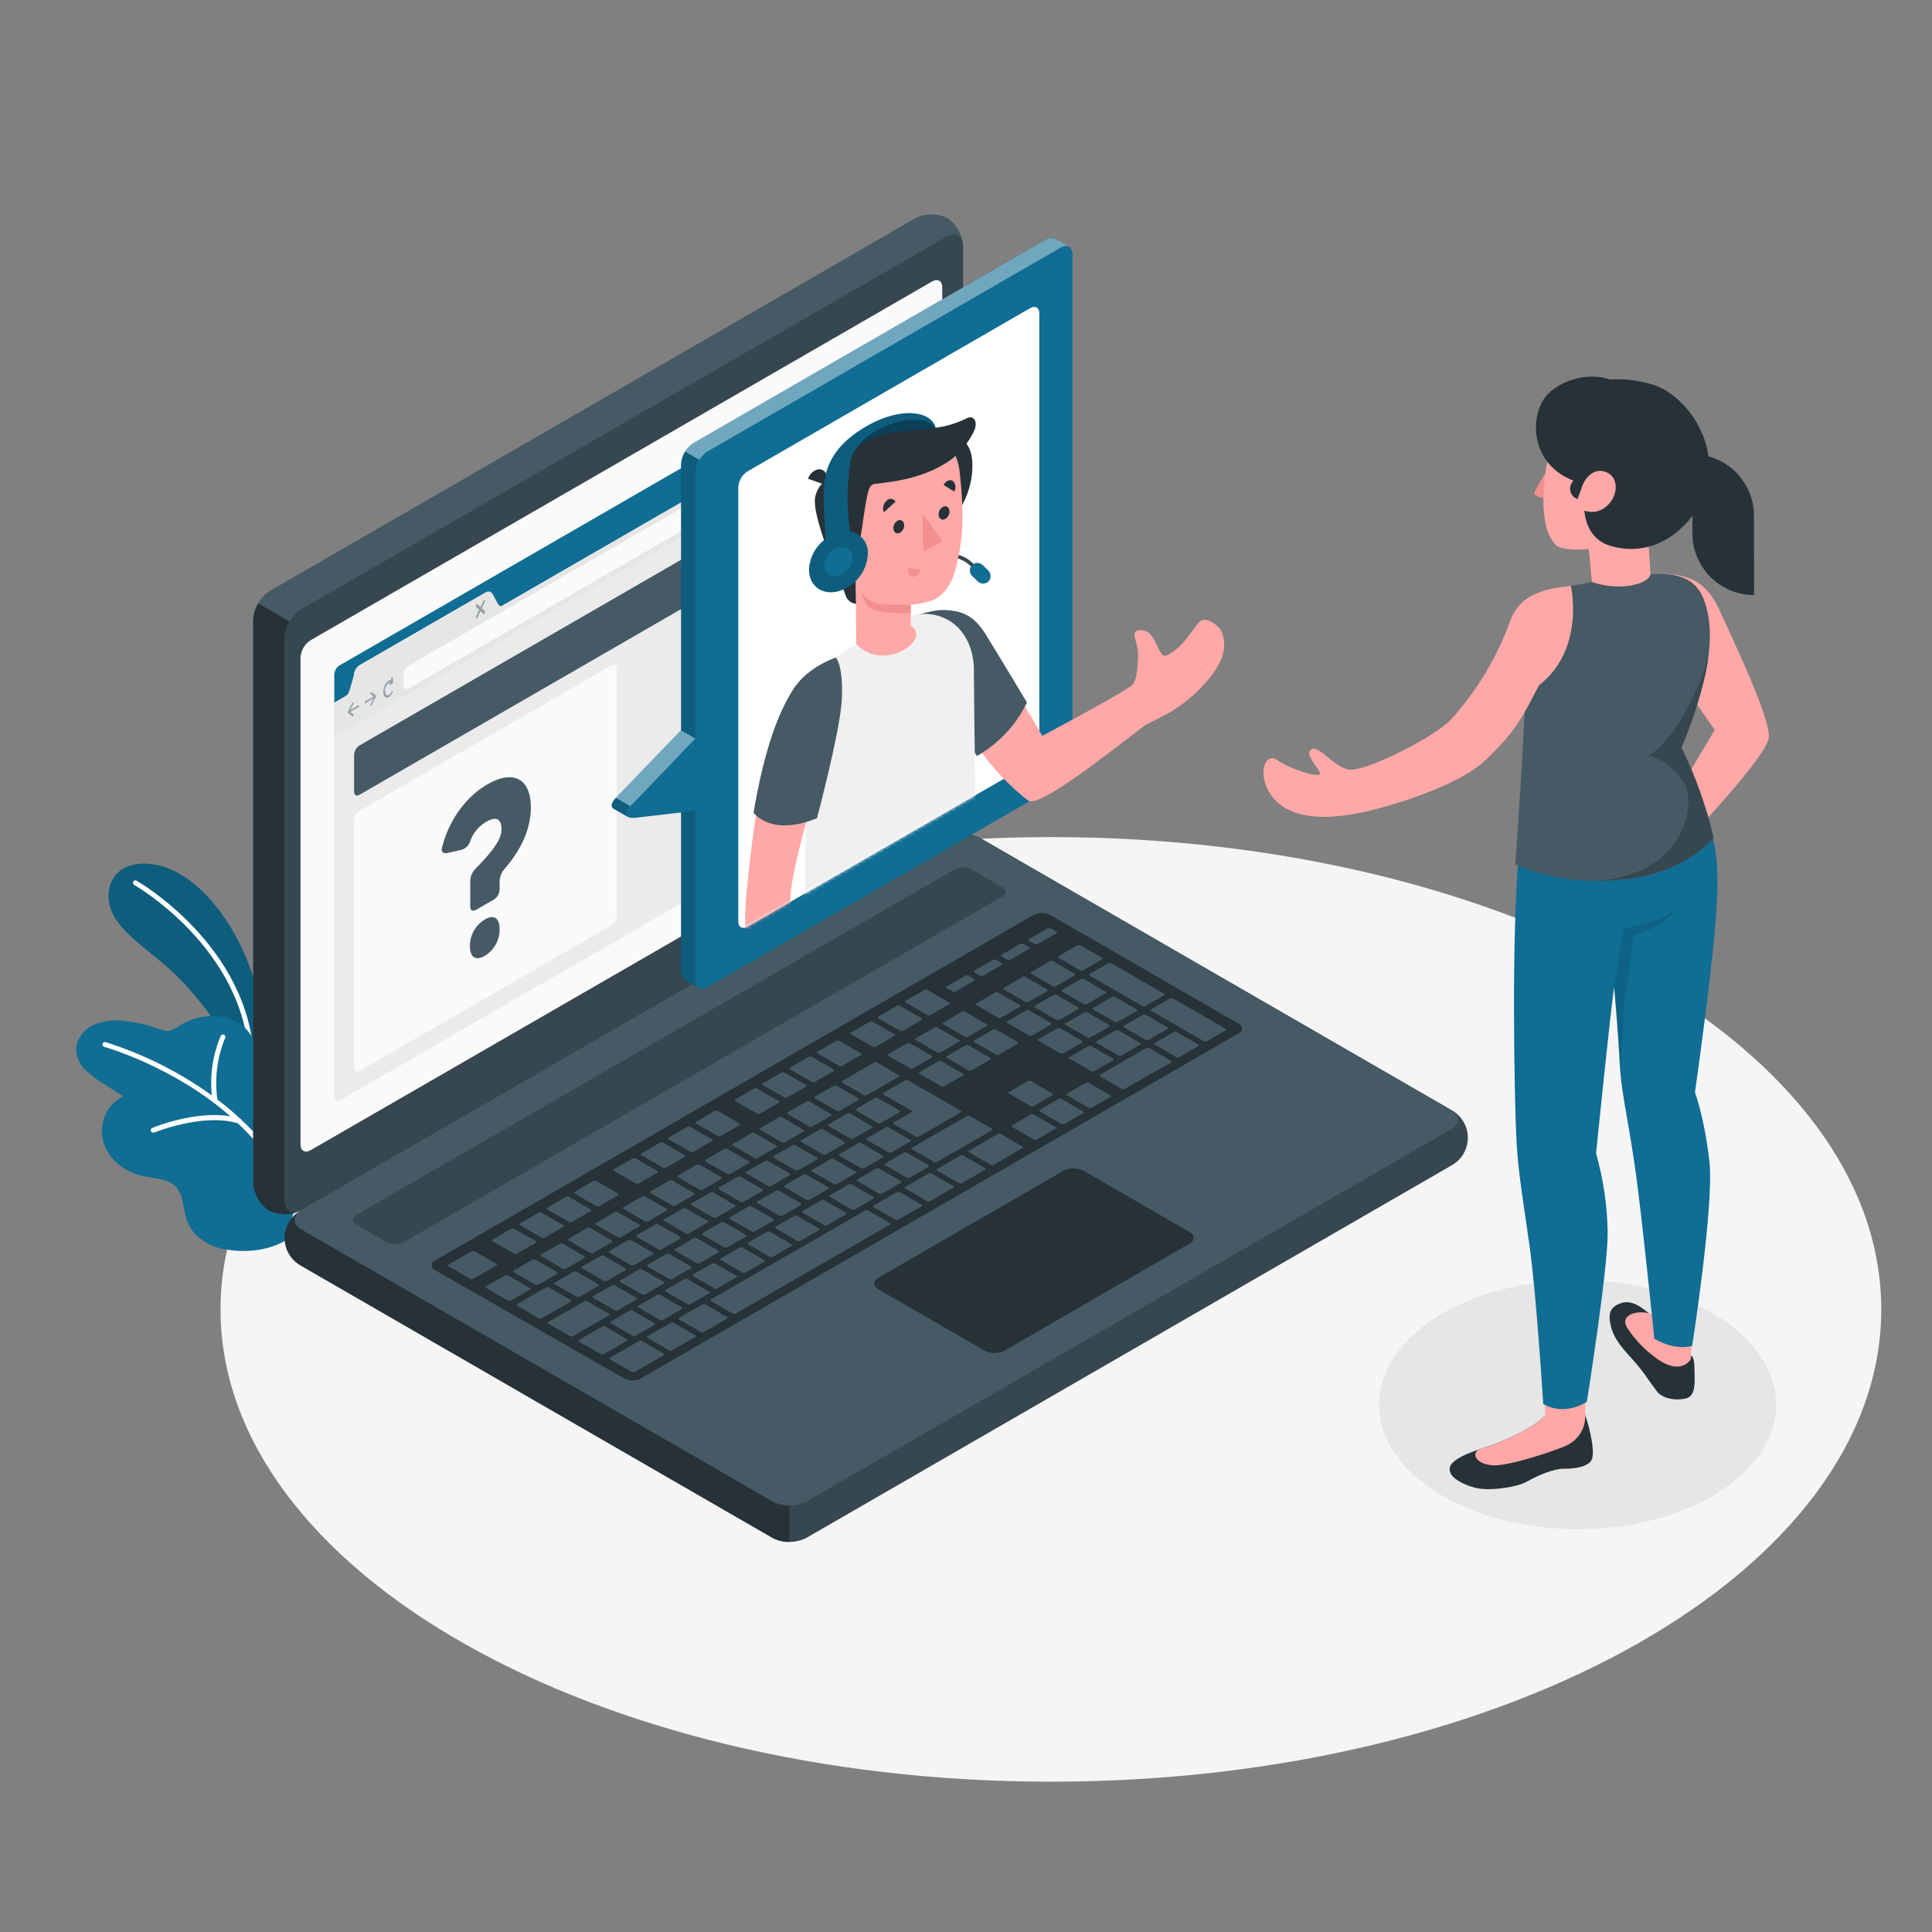 <svg width="556" height="556" viewBox="0 0 556 556" fill="none" xmlns="http://www.w3.org/2000/svg">
<rect x="0" y="0" width="556" height="556" fill="#808080" stroke="none"/>
<path d="M302.431 512.743C434.409 512.743 541.399 451.89 541.399 376.823C541.399 301.757 434.409 240.904 302.431 240.904C170.452 240.904 63.462 301.757 63.462 376.823C63.462 451.89 170.452 512.743 302.431 512.743Z" fill="#F5F5F5"/>
<path d="M454.018 440.074C485.579 440.074 511.164 424.033 511.164 404.245C511.164 384.458 485.579 368.417 454.018 368.417C422.458 368.417 396.873 384.458 396.873 404.245C396.873 424.033 422.458 440.074 454.018 440.074Z" fill="#E6E6E6"/>
<path d="M76.728 300.24C76.043 291.995 74.139 283.897 71.079 276.21C66.042 263.789 56.401 251.312 45.292 248.977C34.183 246.642 29.49 254.092 31.825 261.431C33.849 267.747 42.1 272.996 48.372 278.512C54.644 284.027 66.342 297.415 69.589 310.237L75.861 310.926L76.728 300.24Z" fill="#106D93"/>
<g opacity="0.15">
<path d="M76.728 300.24C76.043 291.995 74.139 283.897 71.079 276.21C66.042 263.789 56.401 251.312 45.292 248.977C34.183 246.642 29.49 254.092 31.825 261.431C33.849 267.747 42.1 272.996 48.372 278.512C54.644 284.027 66.342 297.415 69.589 310.237L75.861 310.926L76.728 300.24Z" fill="black"/>
</g>
<path d="M72.425 306C72.246 306 72.073 305.931 71.945 305.806C71.816 305.682 71.741 305.512 71.735 305.333C70.567 272.952 38.92 254.848 38.575 254.648C38.424 254.552 38.316 254.403 38.272 254.229C38.227 254.056 38.251 253.873 38.338 253.717C38.425 253.56 38.568 253.443 38.738 253.389C38.908 253.335 39.093 253.348 39.254 253.425C39.587 253.614 71.935 272.106 73.125 305.255C73.131 305.439 73.065 305.618 72.94 305.753C72.815 305.889 72.642 305.969 72.458 305.978L72.425 306Z" fill="white"/>
<path d="M81.721 357.241C81.721 357.241 75.249 361.333 65.13 359.587C61.858 359.152 58.809 357.688 56.423 355.406C53.81 352.715 53.398 350.002 52.664 346.399C52.462 344.893 51.947 343.446 51.152 342.151C48.928 339.171 44.658 339.227 41.055 338.448C35.94 337.336 31.236 333.667 29.757 328.652C28.278 323.636 30.68 317.532 35.528 315.552L29.579 311.738C27.73 310.652 26.02 309.345 24.486 307.846C22.956 306.317 22.041 304.279 21.918 302.119C21.918 298.961 24.264 296.137 27.155 294.847C30.117 293.703 33.33 293.373 36.462 293.89C39.635 294.279 42.754 295.025 45.759 296.114C46.578 296.484 47.463 296.685 48.361 296.704C49.53 296.497 50.625 295.991 51.541 295.236C58.347 290.788 69.433 291.088 73.081 299.562C73.614 300.807 73.937 302.142 74.515 303.365C76.628 307.935 82.577 306.556 86.425 308.691C87.632 309.456 88.657 310.477 89.425 311.682C90.194 312.887 90.688 314.246 90.873 315.663C91.64 320.178 90.383 325.327 89.549 329.786C88.715 334.245 87.659 338.393 86.447 342.618C85.457 346.11 84.368 349.568 83.211 353.004C82.966 353.716 82.433 356.796 81.721 357.241Z" fill="#106D93"/>
<path d="M85.791 346.811C82.399 337.479 76.829 329.092 69.544 322.347C69.469 322.184 69.333 322.056 69.166 321.991C67.067 320.023 64.866 318.167 62.572 316.431C61.705 310.426 62.474 304.299 64.796 298.694C64.874 298.528 64.883 298.337 64.821 298.164C64.758 297.991 64.629 297.849 64.463 297.771C64.296 297.693 64.105 297.684 63.932 297.747C63.759 297.81 63.618 297.938 63.54 298.105C61.236 303.508 60.352 309.411 60.971 315.252C51.65 308.53 41.31 303.349 30.346 299.906C30.168 299.862 29.98 299.887 29.82 299.979C29.66 300.07 29.542 300.219 29.49 300.396C29.465 300.484 29.458 300.576 29.469 300.668C29.48 300.759 29.509 300.847 29.555 300.927C29.6 301.007 29.661 301.076 29.734 301.132C29.807 301.188 29.891 301.229 29.98 301.252C30.269 301.33 49.995 306.934 66.32 321.268C56.312 319.522 44.38 324.348 43.835 324.604C43.682 324.661 43.554 324.771 43.475 324.914C43.395 325.057 43.369 325.224 43.401 325.384C43.434 325.545 43.522 325.689 43.65 325.79C43.778 325.892 43.938 325.944 44.102 325.938C44.19 325.954 44.281 325.954 44.369 325.938C44.502 325.872 58.525 320.2 68.433 323.281C75.628 329.879 81.142 338.103 84.512 347.266C84.559 347.403 84.647 347.522 84.765 347.606C84.882 347.689 85.024 347.734 85.168 347.733H85.402C85.489 347.701 85.57 347.65 85.637 347.585C85.705 347.52 85.758 347.442 85.795 347.356C85.831 347.269 85.85 347.176 85.849 347.083C85.848 346.989 85.829 346.896 85.791 346.811Z" fill="white"/>
<path d="M81.943 356.274C82.062 357.901 82.562 359.477 83.405 360.874C84.247 362.271 85.408 363.45 86.792 364.313L222.4 442.576C223.899 443.338 225.556 443.735 227.237 443.735C228.918 443.735 230.576 443.338 232.074 442.576L417.589 335.468C419.048 334.694 420.269 333.537 421.12 332.121C421.971 330.706 422.42 329.086 422.42 327.434C422.42 325.782 421.971 324.162 421.12 322.747C420.269 321.331 419.048 320.174 417.589 319.4L282.003 241.115C280.503 240.358 278.846 239.964 277.166 239.964C275.486 239.964 273.829 240.358 272.329 241.115L86.792 348.245C85.409 349.107 84.249 350.284 83.406 351.679C82.564 353.074 82.062 354.648 81.943 356.274Z" fill="#37474F"/>
<path d="M227.215 433.28V443.744C225.534 443.791 223.869 443.408 222.378 442.632L86.736 364.313C85.319 363.566 84.124 362.457 83.275 361.098C82.427 359.739 81.953 358.179 81.903 356.577C81.854 354.976 82.229 353.39 82.992 351.981C83.755 350.572 84.878 349.39 86.247 348.556C84.078 350.113 84.245 352.393 86.736 353.827L222.4 432.112C223.88 432.904 225.537 433.306 227.215 433.28Z" fill="#263238"/>
<path d="M77.406 348.412C76.059 347.496 74.947 346.275 74.159 344.85C73.371 343.424 72.929 341.833 72.869 340.205V178.398C72.961 176.72 73.446 175.088 74.287 173.633C75.127 172.178 76.299 170.942 77.707 170.025L263.222 62.917C264.662 62.153 266.262 61.738 267.893 61.707C269.523 61.676 271.138 62.03 272.607 62.739C273.954 63.655 275.066 64.876 275.854 66.301C276.642 67.727 277.084 69.318 277.144 70.946V232.753C277.053 234.43 276.567 236.063 275.727 237.518C274.886 238.973 273.714 240.209 272.307 241.126L86.792 348.245C85.349 349.005 83.749 349.416 82.119 349.445C80.489 349.474 78.875 349.12 77.406 348.412Z" fill="#455A64"/>
<path d="M86.213 348.534C84.825 349.157 83.318 349.468 81.796 349.447C80.275 349.426 78.777 349.073 77.406 348.412C76.059 347.496 74.947 346.275 74.159 344.85C73.371 343.424 72.929 341.833 72.869 340.205V178.398C72.922 176.715 73.413 175.075 74.293 173.639L83.367 178.865C82.495 180.305 82.005 181.943 81.943 183.625V345.443C81.943 348.312 83.811 349.591 86.213 348.534Z" fill="#263238"/>
<path d="M81.943 183.647V345.443C81.943 348.534 84.167 349.78 86.792 348.245L272.307 241.126C273.714 240.209 274.886 238.973 275.726 237.518C276.567 236.063 277.053 234.43 277.144 232.753V70.946C277.144 67.865 274.975 66.609 272.307 68.154L86.792 175.262C85.38 176.179 84.206 177.417 83.363 178.874C82.52 180.331 82.034 181.966 81.943 183.647Z" fill="#37474F"/>
<path d="M86.792 353.827L222.4 432.112C223.9 432.869 225.557 433.263 227.237 433.263C228.917 433.263 230.574 432.869 232.074 432.112L417.589 325.004C420.269 323.459 420.269 320.957 417.589 319.444L282.003 241.159C280.503 240.403 278.846 240.009 277.166 240.009C275.486 240.009 273.829 240.403 272.329 241.159L86.792 348.245C84.112 349.78 84.112 352.282 86.792 353.827Z" fill="#455A64"/>
<path d="M89.394 184.247L268.259 80.998C269.86 80.075 271.161 80.831 271.161 82.677V222.789C271.106 223.796 270.814 224.775 270.31 225.649C269.806 226.522 269.103 227.264 268.259 227.815L89.394 331.009C87.781 331.932 86.48 331.187 86.48 329.33V189.218C86.542 188.219 86.838 187.249 87.344 186.385C87.85 185.522 88.552 184.789 89.394 184.247Z" fill="#FAFAFA"/>
<path d="M102.526 349.635L274.731 250.2C275.479 249.817 276.308 249.617 277.149 249.617C277.99 249.617 278.819 249.817 279.568 250.2L288.375 255.282C288.664 255.383 288.915 255.572 289.092 255.822C289.269 256.072 289.364 256.371 289.364 256.677C289.364 256.984 289.269 257.283 289.092 257.533C288.915 257.783 288.664 257.972 288.375 258.073L116.148 357.497C115.4 357.88 114.571 358.08 113.73 358.08C112.889 358.08 112.06 357.88 111.311 357.497L102.526 352.426C102.237 352.325 101.987 352.136 101.81 351.886C101.632 351.636 101.537 351.337 101.537 351.031C101.537 350.724 101.632 350.425 101.81 350.175C101.987 349.925 102.237 349.737 102.526 349.635Z" fill="#37474F"/>
<path d="M125.222 362.745L297.427 263.322C298.177 262.943 299.005 262.746 299.845 262.746C300.685 262.746 301.514 262.943 302.264 263.322L356.441 294.602C356.73 294.704 356.98 294.892 357.157 295.142C357.335 295.392 357.43 295.691 357.43 295.998C357.43 296.304 357.335 296.603 357.157 296.853C356.98 297.103 356.73 297.292 356.441 297.393L184.436 396.673C183.685 397.054 182.855 397.252 182.012 397.252C181.17 397.252 180.339 397.054 179.588 396.673L125.233 365.537C124.939 365.442 124.681 365.256 124.498 365.006C124.315 364.756 124.216 364.455 124.215 364.145C124.214 363.835 124.311 363.533 124.491 363.282C124.672 363.03 124.928 362.843 125.222 362.745Z" fill="#263238"/>
<path d="M279.59 308.024L284.972 304.922C285.206 304.788 285.195 304.566 284.972 304.421L278.734 300.818C278.602 300.75 278.455 300.714 278.306 300.714C278.157 300.714 278.01 300.75 277.878 300.818L272.484 303.932C272.251 304.054 272.262 304.277 272.484 304.421L278.712 308.024C278.847 308.094 278.998 308.131 279.151 308.131C279.304 308.131 279.454 308.094 279.59 308.024ZM268.948 295.659L263.544 298.794C263.311 298.928 263.333 299.15 263.544 299.295L269.771 302.887C269.906 302.955 270.054 302.991 270.205 302.991C270.356 302.991 270.504 302.955 270.639 302.887L276.032 299.773C276.254 299.64 276.243 299.417 276.032 299.273L269.793 295.681C269.663 295.614 269.518 295.58 269.371 295.58C269.224 295.58 269.079 295.614 268.948 295.681V295.659ZM251.523 305.8L242.405 311.06C242.171 311.193 242.183 311.416 242.405 311.56L248.632 315.163C248.767 315.229 248.915 315.263 249.066 315.263C249.216 315.263 249.364 315.229 249.499 315.163L258.618 309.903C258.851 309.77 258.829 309.547 258.618 309.403L252.424 305.8C252.285 305.726 252.131 305.687 251.974 305.687C251.817 305.687 251.662 305.726 251.523 305.8ZM261.064 300.24L255.671 303.354C255.449 303.487 255.46 303.709 255.671 303.854L261.909 307.457C262.043 307.523 262.189 307.557 262.337 307.557C262.486 307.557 262.632 307.523 262.766 307.457L268.159 304.343C268.381 304.21 268.37 303.987 268.159 303.854L261.92 300.24C261.788 300.172 261.641 300.136 261.492 300.136C261.343 300.136 261.197 300.172 261.064 300.24ZM239.936 312.472L234.543 315.574C234.321 315.708 234.332 315.93 234.543 316.075L240.781 319.678C240.914 319.746 241.061 319.782 241.209 319.782C241.358 319.782 241.505 319.746 241.638 319.678L247.031 316.564C247.253 316.442 247.242 316.219 247.031 316.075L240.77 312.472C240.638 312.404 240.491 312.368 240.342 312.368C240.193 312.368 240.046 312.404 239.914 312.472H239.936ZM232.052 317.02L226.67 320.134C226.437 320.256 226.448 320.478 226.67 320.623L232.908 324.226C233.042 324.292 233.188 324.326 233.337 324.326C233.485 324.326 233.632 324.292 233.765 324.226L239.158 321.112C239.391 320.979 239.369 320.756 239.158 320.612L232.931 317.009C232.793 316.933 232.639 316.893 232.482 316.891C232.325 316.889 232.169 316.926 232.03 316.998L232.052 317.02ZM256.583 331.654L261.976 328.54C262.199 328.407 262.187 328.185 261.976 328.04L255.738 324.448C255.605 324.38 255.459 324.344 255.31 324.344C255.161 324.344 255.014 324.38 254.882 324.448L249.488 327.562C249.255 327.695 249.277 327.918 249.488 328.062L255.716 331.654C255.849 331.715 255.994 331.745 256.141 331.741C256.287 331.737 256.431 331.7 256.561 331.632L256.583 331.654ZM248.699 336.202L254.092 333.088C254.326 332.955 254.303 332.733 254.092 332.588L247.865 328.996C247.73 328.928 247.582 328.892 247.431 328.892C247.28 328.892 247.132 328.928 246.997 328.996L241.604 332.11C241.382 332.243 241.393 332.466 241.604 332.61L247.843 336.213C247.975 336.27 248.119 336.297 248.263 336.291C248.408 336.285 248.549 336.247 248.677 336.18L248.699 336.202ZM240.815 340.75L246.208 337.637C246.441 337.503 246.43 337.281 246.208 337.147L239.981 333.544C239.848 333.476 239.702 333.441 239.553 333.441C239.404 333.441 239.257 333.476 239.124 333.544L233.731 336.658C233.498 336.791 233.509 337.014 233.731 337.158L239.97 340.761C240.101 340.817 240.243 340.842 240.385 340.837C240.527 340.831 240.666 340.794 240.792 340.728L240.815 340.75ZM232.942 345.298L238.335 342.185C238.557 342.062 238.546 341.84 238.335 341.695L232.041 338.048C231.909 337.98 231.762 337.944 231.613 337.944C231.464 337.944 231.317 337.98 231.185 338.048L225.792 341.15C225.558 341.284 225.58 341.506 225.792 341.651L232.019 345.254C232.156 345.331 232.309 345.374 232.466 345.378C232.623 345.381 232.779 345.347 232.92 345.276L232.942 345.298ZM271.728 312.628L277.122 309.514C277.344 309.381 277.333 309.158 277.122 309.014L270.883 305.411C270.75 305.345 270.604 305.311 270.455 305.311C270.307 305.311 270.16 305.345 270.027 305.411L264.634 308.524C264.411 308.658 264.423 308.88 264.634 309.014L270.872 312.617C271.003 312.677 271.146 312.707 271.29 312.706C271.435 312.704 271.577 312.669 271.706 312.605L271.728 312.628ZM264.456 327.084L276.488 320.134C276.721 320 276.699 319.778 276.488 319.644L261.32 310.904C261.186 310.836 261.037 310.8 260.886 310.8C260.736 310.8 260.587 310.836 260.453 310.904L254.237 314.496C254.003 314.629 254.014 314.852 254.237 314.996L262.243 319.622C262.499 319.767 262.51 319.989 262.243 320.111L257.272 322.992C257.039 323.125 257.05 323.347 257.272 323.492L263.511 327.084C263.651 327.164 263.81 327.206 263.972 327.206C264.134 327.206 264.293 327.164 264.434 327.084H264.456ZM224.179 321.524L218.786 324.637C218.552 324.771 218.575 324.993 218.786 325.127L225.013 328.729C225.148 328.798 225.296 328.833 225.447 328.833C225.598 328.833 225.746 328.798 225.881 328.729L231.263 325.616C231.496 325.482 231.485 325.26 231.263 325.115L225.024 321.513C224.887 321.45 224.737 321.421 224.587 321.427C224.436 321.432 224.289 321.473 224.157 321.546L224.179 321.524ZM216.295 326.072L210.902 329.185C210.68 329.319 210.691 329.541 210.902 329.686L217.14 333.278C217.273 333.346 217.419 333.381 217.568 333.381C217.717 333.381 217.864 333.346 217.996 333.278L223.39 330.164C223.612 330.03 223.601 329.808 223.39 329.664L217.151 326.072C217.014 326.003 216.863 325.969 216.709 325.973C216.556 325.977 216.406 326.019 216.273 326.094L216.295 326.072ZM176.919 377.09C177.052 377.156 177.199 377.19 177.347 377.19C177.496 377.19 177.642 377.156 177.775 377.09L183.169 373.977C183.402 373.843 183.391 373.621 183.169 373.487L176.941 369.885C176.806 369.819 176.658 369.784 176.508 369.784C176.357 369.784 176.209 369.819 176.074 369.885L170.692 372.998C170.459 373.132 170.47 373.354 170.692 373.499L176.919 377.09ZM153.234 362.512L147.84 365.626C147.618 365.759 147.629 365.981 147.84 366.126L154.079 369.718C154.211 369.786 154.358 369.822 154.507 369.822C154.656 369.822 154.803 369.786 154.935 369.718L160.328 366.604C160.551 366.471 160.539 366.248 160.328 366.104L154.09 362.512C153.957 362.444 153.811 362.408 153.662 362.408C153.513 362.408 153.366 362.444 153.234 362.512ZM165.922 373.187C166.055 373.253 166.201 373.287 166.35 373.287C166.498 373.287 166.645 373.253 166.778 373.187L172.171 370.074C172.393 369.94 172.382 369.718 172.171 369.573L165.933 365.97C165.8 365.902 165.653 365.866 165.505 365.866C165.356 365.866 165.209 365.902 165.076 365.97L159.683 369.084C159.461 369.217 159.472 369.429 159.683 369.573L165.922 373.187ZM190.808 379.859L196.201 376.746C196.435 376.623 196.413 376.401 196.201 376.256L189.974 372.653C189.84 372.585 189.691 372.549 189.54 372.549C189.39 372.549 189.241 372.585 189.107 372.653L183.714 375.756C183.491 375.889 183.502 376.112 183.714 376.256L189.952 379.859C190.083 379.929 190.23 379.967 190.379 379.969C190.528 379.971 190.675 379.937 190.808 379.87V379.859ZM182.068 384.396C182.203 384.462 182.351 384.496 182.501 384.496C182.652 384.496 182.8 384.462 182.935 384.396L188.317 381.283C188.551 381.149 188.54 380.927 188.317 380.782L182.079 377.179C181.947 377.111 181.8 377.075 181.651 377.075C181.502 377.075 181.355 377.111 181.223 377.179L175.807 380.304C175.574 380.426 175.585 380.649 175.807 380.793L182.068 384.396ZM161.118 357.931L155.724 361.044C155.491 361.178 155.502 361.4 155.724 361.533L161.952 365.136C162.084 365.205 162.231 365.24 162.38 365.24C162.529 365.24 162.676 365.205 162.808 365.136L168.201 362.023C168.435 361.889 168.424 361.667 168.201 361.522L161.963 357.919C161.829 357.859 161.684 357.83 161.538 357.833C161.391 357.837 161.248 357.874 161.118 357.942V357.931ZM200.516 335.179L195.123 338.293C194.889 338.426 194.911 338.648 195.123 338.793L201.35 342.385C201.484 342.453 201.633 342.489 201.784 342.489C201.934 342.489 202.083 342.453 202.217 342.385L207.61 339.271C207.833 339.138 207.822 338.915 207.61 338.771L201.372 335.179C201.239 335.113 201.092 335.079 200.943 335.081C200.794 335.083 200.647 335.12 200.516 335.19V335.179ZM169.024 353.394L163.631 356.507C163.408 356.641 163.42 356.863 163.631 356.996L169.869 360.599C170.002 360.668 170.148 360.703 170.297 360.703C170.446 360.703 170.593 360.668 170.725 360.599L176.119 357.486C176.352 357.352 176.33 357.13 176.119 356.985L169.891 353.382C169.755 353.318 169.607 353.286 169.456 353.288C169.306 353.29 169.158 353.326 169.024 353.394ZM208.422 330.642L203.04 333.756C202.807 333.889 202.818 334.112 203.04 334.256L209.278 337.848C209.411 337.916 209.558 337.952 209.707 337.952C209.855 337.952 210.002 337.916 210.135 337.848L215.528 334.734C215.761 334.601 215.75 334.378 215.528 334.234L209.301 330.642C209.161 330.566 209.004 330.526 208.845 330.526C208.686 330.526 208.529 330.566 208.389 330.642H208.422ZM192.665 339.738L187.272 342.852C187.05 342.985 187.061 343.208 187.272 343.352L193.488 346.944C193.621 347.01 193.768 347.044 193.916 347.044C194.065 347.044 194.211 347.01 194.344 346.944L199.737 343.83C199.971 343.697 199.949 343.475 199.737 343.341L193.488 339.76C193.357 339.689 193.212 339.649 193.063 339.645C192.914 339.642 192.766 339.673 192.632 339.738H192.665ZM184.792 344.286L179.399 347.4C179.165 347.533 179.177 347.756 179.399 347.9L185.637 351.503C185.77 351.571 185.916 351.607 186.065 351.607C186.214 351.607 186.361 351.571 186.494 351.503L191.887 348.39C192.12 348.256 192.109 348.034 191.887 347.9L185.648 344.297C185.512 344.225 185.36 344.185 185.205 344.184C185.05 344.182 184.897 344.217 184.759 344.286H184.792ZM176.908 348.846L171.515 351.959C171.281 352.081 171.304 352.304 171.515 352.448L177.742 356.051C177.876 356.12 178.025 356.155 178.176 356.155C178.327 356.155 178.475 356.12 178.609 356.051L184.003 352.949C184.225 352.815 184.214 352.593 184.003 352.448L177.764 348.846C177.628 348.772 177.475 348.733 177.32 348.733C177.164 348.733 177.011 348.772 176.875 348.846H176.908ZM217.185 354.406L222.578 351.292C222.811 351.158 222.8 350.936 222.578 350.792L216.34 347.189C216.206 347.123 216.06 347.089 215.911 347.089C215.763 347.089 215.617 347.123 215.483 347.189L210.09 350.302C209.857 350.436 209.868 350.658 210.09 350.792L216.328 354.394C216.457 354.456 216.599 354.486 216.741 354.484C216.884 354.482 217.024 354.448 217.151 354.383L217.185 354.406ZM286.396 285.651L281.002 288.764C280.78 288.898 280.791 289.12 281.002 289.253L287.241 292.856C287.373 292.925 287.52 292.96 287.669 292.96C287.818 292.96 287.965 292.925 288.097 292.856L293.49 289.743C293.724 289.609 293.701 289.387 293.49 289.242L287.263 285.639C287.124 285.566 286.971 285.527 286.814 285.525C286.657 285.524 286.503 285.559 286.362 285.628L286.396 285.651ZM276.855 291.155L271.473 294.269C271.239 294.402 271.25 294.624 271.473 294.769L277.711 298.361C277.843 298.429 277.99 298.465 278.139 298.465C278.288 298.465 278.435 298.429 278.567 298.361L283.96 295.247C284.194 295.114 284.183 294.891 283.96 294.747L277.733 291.155C277.595 291.076 277.439 291.032 277.28 291.028C277.121 291.024 276.963 291.06 276.821 291.133L276.855 291.155ZM294.28 281.147L288.887 284.261C288.653 284.383 288.675 284.605 288.887 284.75L295.114 288.353C295.249 288.419 295.397 288.453 295.547 288.453C295.698 288.453 295.846 288.419 295.981 288.353L301.374 285.239C301.597 285.106 301.586 284.883 301.374 284.739L295.136 281.136C295.004 281.053 294.854 281.005 294.698 280.995C294.543 280.985 294.387 281.015 294.246 281.08L294.28 281.147ZM253.492 323.203L258.885 320.089C259.107 319.956 259.096 319.733 258.885 319.589L252.646 315.997C252.514 315.929 252.367 315.893 252.218 315.893C252.069 315.893 251.923 315.929 251.79 315.997L246.397 319.111C246.175 319.244 246.186 319.466 246.397 319.611L252.635 323.203C252.768 323.255 252.912 323.277 253.055 323.265C253.197 323.254 253.335 323.21 253.458 323.136L253.492 323.203ZM303.02 276.61C302.886 276.542 302.737 276.506 302.586 276.506C302.436 276.506 302.287 276.542 302.153 276.61L296.771 279.712C296.537 279.846 296.548 280.068 296.771 280.213L303.009 283.816C303.141 283.884 303.288 283.92 303.437 283.92C303.586 283.92 303.733 283.884 303.865 283.816L309.258 280.702C309.492 280.58 309.481 280.357 309.258 280.213L303.02 276.61ZM225.069 349.891L230.462 346.788C230.696 346.655 230.673 346.432 230.462 346.288L224.235 342.685C224.1 342.617 223.952 342.581 223.801 342.581C223.65 342.581 223.502 342.617 223.367 342.685L217.952 345.721C217.73 345.843 217.741 346.066 217.952 346.21L224.19 349.813C224.32 349.881 224.465 349.918 224.612 349.92C224.758 349.922 224.904 349.889 225.035 349.824L225.069 349.891ZM321.702 294.102L327.095 290.988C327.328 290.855 327.306 290.632 327.095 290.499L320.868 286.896C320.733 286.828 320.585 286.792 320.434 286.792C320.283 286.792 320.135 286.828 320 286.896L314.618 290.01C314.385 290.143 314.396 290.365 314.618 290.51L320.857 294.113C320.989 294.16 321.131 294.177 321.271 294.164C321.411 294.15 321.547 294.106 321.668 294.035L321.702 294.102ZM304.922 293.512L310.315 290.399C310.537 290.265 310.526 290.043 310.315 289.898L304.076 286.307C303.944 286.238 303.797 286.203 303.648 286.203C303.499 286.203 303.353 286.238 303.22 286.307L297.827 289.42C297.593 289.554 297.616 289.776 297.827 289.921L304.054 293.512C304.189 293.565 304.334 293.587 304.479 293.575C304.623 293.564 304.763 293.519 304.888 293.446L304.922 293.512ZM311.927 281.759C311.793 281.69 311.644 281.655 311.493 281.655C311.343 281.655 311.194 281.69 311.06 281.759L305.678 284.872C305.444 285.006 305.455 285.228 305.678 285.373L311.916 288.964C312.048 289.033 312.195 289.068 312.344 289.068C312.493 289.068 312.64 289.033 312.772 288.964L318.165 285.851C318.399 285.717 318.388 285.495 318.165 285.35L311.927 281.759ZM313.584 280.791L328.729 289.543C328.863 289.608 329.009 289.642 329.158 289.642C329.306 289.642 329.453 289.608 329.586 289.543L334.979 286.429C335.201 286.296 335.19 286.073 334.979 285.94L319.833 277.188C319.7 277.123 319.554 277.088 319.405 277.088C319.257 277.088 319.11 277.123 318.977 277.188L313.584 280.302C313.295 280.369 313.306 280.591 313.584 280.724V280.791ZM295.303 290.799L289.91 293.913C289.687 294.046 289.698 294.269 289.91 294.413L296.148 298.005C296.28 298.073 296.427 298.109 296.576 298.109C296.725 298.109 296.872 298.073 297.004 298.005L302.397 294.891C302.631 294.758 302.609 294.535 302.397 294.391L296.17 290.799C296.034 290.72 295.881 290.675 295.724 290.67C295.567 290.664 295.411 290.697 295.269 290.766L295.303 290.799ZM235.966 325.004L230.573 328.118C230.34 328.251 230.362 328.474 230.573 328.618L236.8 332.221C236.935 332.289 237.083 332.325 237.234 332.325C237.385 332.325 237.533 332.289 237.668 332.221L243.05 329.108C243.283 328.974 243.272 328.763 243.05 328.618L236.856 325.026C236.72 324.952 236.569 324.911 236.414 324.907C236.259 324.903 236.106 324.936 235.966 325.004ZM312.928 298.572C313.062 298.64 313.211 298.676 313.362 298.676C313.512 298.676 313.661 298.64 313.795 298.572L319.189 295.458C319.411 295.336 319.4 295.114 319.189 294.969L312.917 291.344C312.784 291.278 312.637 291.244 312.489 291.244C312.34 291.244 312.194 291.278 312.061 291.344L306.667 294.458C306.434 294.591 306.456 294.813 306.667 294.958L312.928 298.572ZM243.839 320.456L238.457 323.57C238.224 323.703 238.235 323.926 238.457 324.07L244.696 327.673C244.829 327.739 244.975 327.773 245.124 327.773C245.272 327.773 245.419 327.739 245.552 327.673L250.945 324.559C251.179 324.426 251.167 324.204 250.945 324.07L244.718 320.467C244.583 320.395 244.433 320.357 244.28 320.355C244.127 320.353 243.976 320.388 243.839 320.456ZM184.781 372.52C184.914 372.586 185.061 372.62 185.209 372.62C185.358 372.62 185.504 372.586 185.637 372.52L191.03 369.406C191.253 369.273 191.242 369.051 191.03 368.917L184.792 365.314C184.66 365.246 184.513 365.21 184.364 365.21C184.215 365.21 184.068 365.246 183.936 365.314L178.543 368.428C178.32 368.561 178.331 368.784 178.543 368.928L184.781 372.52ZM172.927 361.4L167.534 364.502C167.3 364.636 167.312 364.858 167.534 365.003L173.761 368.606C173.895 368.674 174.044 368.71 174.195 368.71C174.346 368.71 174.494 368.674 174.628 368.606L180.011 365.492C180.244 365.37 180.233 365.147 180.011 365.003L173.783 361.4C173.651 361.332 173.504 361.296 173.355 361.296C173.206 361.296 173.06 361.332 172.927 361.4ZM193.488 368.072L198.87 364.958C199.104 364.825 199.092 364.603 198.87 364.458L192.632 360.866C192.499 360.798 192.353 360.762 192.204 360.762C192.055 360.762 191.908 360.798 191.776 360.866L186.382 363.98C186.149 364.113 186.16 364.336 186.382 364.48L192.61 368.072C192.745 368.142 192.896 368.179 193.049 368.179C193.202 368.179 193.352 368.142 193.488 368.072ZM201.361 363.524L206.754 360.41C206.988 360.277 206.965 360.054 206.754 359.91L200.527 356.318C200.393 356.25 200.244 356.214 200.093 356.214C199.943 356.214 199.794 356.25 199.66 356.318L194.266 359.432C194.044 359.565 194.055 359.788 194.266 359.932L200.505 363.524C200.645 363.591 200.8 363.622 200.955 363.615C201.111 363.607 201.261 363.56 201.394 363.479L201.361 363.524ZM209.245 358.976L214.638 355.862C214.861 355.729 214.85 355.506 214.638 355.362L208.4 351.759C208.267 351.693 208.12 351.659 207.972 351.659C207.823 351.659 207.677 351.693 207.544 351.759L202.15 354.873C201.917 355.006 201.939 355.228 202.15 355.362L208.378 358.965C208.519 359.034 208.675 359.067 208.832 359.061C208.989 359.055 209.143 359.011 209.278 358.931L209.245 358.976ZM180.767 356.896L175.374 360.01C175.151 360.143 175.162 360.366 175.374 360.51L181.612 364.113C181.745 364.179 181.892 364.213 182.04 364.213C182.188 364.213 182.335 364.179 182.468 364.113L187.861 361C188.095 360.866 188.073 360.644 187.861 360.51L181.634 356.908C181.508 356.838 181.367 356.797 181.223 356.787C181.079 356.778 180.935 356.8 180.8 356.852L180.767 356.896ZM188.651 352.348L183.258 355.462C183.024 355.595 183.046 355.818 183.258 355.962L189.485 359.565C189.62 359.631 189.768 359.665 189.918 359.665C190.069 359.665 190.217 359.631 190.352 359.565L195.745 356.452C195.968 356.318 195.957 356.096 195.745 355.962L189.507 352.359C189.383 352.288 189.245 352.246 189.102 352.236C188.959 352.226 188.816 352.25 188.684 352.304L188.651 352.348ZM220.176 334.112L214.794 337.225C214.56 337.359 214.572 337.581 214.794 337.714L221.032 341.317C221.165 341.386 221.311 341.421 221.46 341.421C221.609 341.421 221.756 341.386 221.888 341.317L227.282 338.204C227.515 338.07 227.504 337.848 227.282 337.703L221.054 334.1C220.917 334.035 220.766 334.001 220.614 334.003C220.462 334.005 220.312 334.042 220.176 334.112ZM212.303 338.66L206.91 341.773C206.676 341.907 206.699 342.129 206.91 342.262L213.137 345.865C213.271 345.934 213.42 345.969 213.571 345.969C213.721 345.969 213.87 345.934 214.004 345.865L219.398 342.752C219.62 342.618 219.609 342.396 219.398 342.251L213.159 338.648C213.028 338.588 212.885 338.558 212.741 338.56C212.597 338.561 212.455 338.596 212.325 338.66H212.303ZM228.06 329.563L222.667 332.677C222.445 332.799 222.456 333.022 222.667 333.166L228.905 336.769C229.038 336.837 229.184 336.873 229.333 336.873C229.482 336.873 229.629 336.837 229.761 336.769L235.155 333.667C235.377 333.533 235.366 333.311 235.155 333.166L228.916 329.563C228.787 329.499 228.644 329.465 228.499 329.465C228.355 329.465 228.212 329.499 228.082 329.563H228.06ZM196.546 347.756L191.153 350.869C190.919 351.003 190.93 351.225 191.153 351.37L197.391 354.962C197.524 355.03 197.67 355.065 197.819 355.065C197.968 355.065 198.115 355.03 198.247 354.962L203.641 351.848C203.874 351.714 203.863 351.492 203.641 351.348L197.402 347.756C197.273 347.691 197.13 347.658 196.985 347.658C196.841 347.658 196.698 347.691 196.568 347.756H196.546ZM204.419 343.208L199.026 346.321C198.803 346.455 198.814 346.677 199.026 346.822L205.264 350.413C205.396 350.482 205.543 350.517 205.692 350.517C205.841 350.517 205.988 350.482 206.12 350.413L211.514 347.3C211.747 347.166 211.725 346.944 211.514 346.799L205.275 343.208C205.146 343.143 205.003 343.109 204.858 343.109C204.713 343.109 204.571 343.143 204.441 343.208H204.419ZM198.67 375.322L204.063 372.209C204.286 372.075 204.274 371.853 204.063 371.719L197.814 368.072C197.681 368.004 197.535 367.968 197.386 367.968C197.237 367.968 197.09 368.004 196.957 368.072L191.564 371.186C191.331 371.319 191.353 371.541 191.564 371.686L197.791 375.289C197.928 375.365 198.081 375.408 198.238 375.414C198.394 375.42 198.55 375.388 198.692 375.322H198.67ZM152.422 370.652L146.195 367.06C146.06 366.992 145.912 366.956 145.761 366.956C145.61 366.956 145.462 366.992 145.327 367.06L139.934 370.174C139.712 370.307 139.723 370.53 139.934 370.674L146.172 374.266C146.305 374.334 146.452 374.37 146.601 374.37C146.75 374.37 146.896 374.334 147.029 374.266L152.422 371.152C152.711 371.019 152.689 370.796 152.444 370.652H152.422ZM164.231 374.121L158.004 370.518C157.869 370.453 157.721 370.418 157.57 370.418C157.42 370.418 157.272 370.453 157.137 370.518L148.841 375.3C148.619 375.433 148.63 375.656 148.841 375.8L155.08 379.403C155.212 379.472 155.359 379.507 155.508 379.507C155.657 379.507 155.803 379.472 155.936 379.403L164.231 374.622C164.576 374.488 164.498 374.266 164.254 374.121H164.231ZM142.859 363.702L136.631 360.099C136.497 360.031 136.349 359.995 136.198 359.995C136.047 359.995 135.898 360.031 135.764 360.099L129.092 363.935C128.87 364.069 128.881 364.291 129.092 364.425L135.33 368.028C135.463 368.096 135.61 368.131 135.759 368.131C135.907 368.131 136.054 368.096 136.187 368.028L142.859 364.191C143.148 364.058 143.126 363.835 142.881 363.702H142.859ZM147.952 360.755C148.084 360.823 148.231 360.859 148.38 360.859C148.529 360.859 148.675 360.823 148.808 360.755L154.201 357.641C154.423 357.508 154.412 357.286 154.201 357.141L147.952 353.616C147.819 353.548 147.672 353.512 147.523 353.512C147.375 353.512 147.228 353.548 147.095 353.616L141.702 356.73C141.48 356.863 141.491 357.085 141.702 357.23L147.952 360.755ZM175.24 378.08L169.024 374.466C168.892 374.398 168.745 374.362 168.596 374.362C168.447 374.362 168.3 374.398 168.168 374.466L157.793 380.449C157.57 380.582 157.582 380.804 157.793 380.949L164.031 384.541C164.164 384.609 164.31 384.645 164.459 384.645C164.608 384.645 164.755 384.609 164.887 384.541L175.251 378.558C175.496 378.436 175.485 378.213 175.24 378.08ZM180.411 385.375L174.173 381.772C174.039 381.706 173.893 381.672 173.744 381.672C173.596 381.672 173.449 381.706 173.316 381.772L166.644 385.597C166.422 385.731 166.433 385.953 166.644 386.098L172.883 389.7C173.016 389.766 173.162 389.8 173.311 389.8C173.459 389.8 173.606 389.766 173.739 389.7L180.411 385.875C180.667 385.731 180.656 385.508 180.411 385.364V385.375ZM206.554 326.928C206.689 326.994 206.837 327.028 206.988 327.028C207.138 327.028 207.286 326.994 207.421 326.928L212.815 323.814C213.037 323.681 213.026 323.459 212.815 323.325L206.576 319.722C206.444 319.654 206.297 319.618 206.148 319.618C205.999 319.618 205.852 319.654 205.72 319.722L200.327 322.836C200.093 322.969 200.116 323.192 200.327 323.336L206.554 326.928ZM190.797 336.024C190.931 336.093 191.08 336.128 191.231 336.128C191.381 336.128 191.53 336.093 191.664 336.024L197.046 332.911C197.28 332.788 197.269 332.566 197.046 332.421L190.808 328.818C190.675 328.753 190.528 328.719 190.38 328.719C190.232 328.719 190.085 328.753 189.952 328.818L184.592 331.932C184.359 332.065 184.37 332.288 184.592 332.432L190.797 336.024ZM155.847 356.196C155.981 356.264 156.13 356.3 156.28 356.3C156.431 356.3 156.58 356.264 156.714 356.196L162.096 353.082C162.33 352.949 162.319 352.726 162.096 352.582L155.858 348.99C155.726 348.922 155.579 348.886 155.43 348.886C155.281 348.886 155.134 348.922 155.002 348.99L149.608 352.104C149.375 352.237 149.397 352.46 149.608 352.604L155.847 356.196ZM198.681 331.476C198.814 331.542 198.961 331.576 199.109 331.576C199.258 331.576 199.404 331.542 199.537 331.476L204.93 328.362C205.164 328.229 205.142 328.007 204.93 327.873L198.703 324.27C198.569 324.202 198.42 324.166 198.27 324.166C198.119 324.166 197.97 324.202 197.836 324.27L192.443 327.384C192.22 327.517 192.231 327.74 192.443 327.884L198.681 331.476ZM182.924 340.572C183.056 340.641 183.203 340.676 183.352 340.676C183.501 340.676 183.648 340.641 183.78 340.572L189.173 337.47C189.396 337.336 189.385 337.114 189.173 336.969L182.935 333.366C182.803 333.298 182.656 333.263 182.507 333.263C182.358 333.263 182.211 333.298 182.079 333.366L176.686 336.48C176.463 336.602 176.474 336.825 176.686 336.969L182.924 340.572ZM184.748 385.942C184.613 385.873 184.465 385.838 184.314 385.838C184.163 385.838 184.015 385.873 183.88 385.942L175.585 390.735C175.362 390.868 175.374 391.09 175.585 391.224L181.823 394.827C181.956 394.895 182.102 394.931 182.251 394.931C182.4 394.931 182.547 394.895 182.679 394.827L190.975 390.034C191.197 389.901 191.186 389.678 190.975 389.534L184.748 385.942ZM171.615 347.1C171.748 347.165 171.895 347.2 172.043 347.2C172.192 347.2 172.338 347.165 172.471 347.1L177.864 343.986C178.087 343.853 178.076 343.63 177.864 343.486L171.626 339.883C171.493 339.817 171.346 339.783 171.198 339.783C171.05 339.783 170.903 339.817 170.77 339.883L165.377 342.996C165.154 343.13 165.165 343.352 165.377 343.486L171.615 347.1ZM163.731 351.648C163.863 351.716 164.01 351.752 164.159 351.752C164.308 351.752 164.455 351.716 164.587 351.648L169.98 348.534C170.214 348.401 170.203 348.178 169.98 348.034L163.753 344.431C163.618 344.365 163.47 344.331 163.319 344.331C163.169 344.331 163.021 344.365 162.886 344.431L157.504 347.544C157.27 347.678 157.281 347.9 157.504 348.034L163.731 351.648ZM330.731 301.608C330.599 301.54 330.452 301.504 330.303 301.504C330.154 301.504 330.007 301.54 329.875 301.608L316.598 309.269C316.375 309.403 316.386 309.625 316.598 309.77L322.836 313.373C322.969 313.438 323.115 313.473 323.264 313.473C323.412 313.473 323.559 313.438 323.692 313.373L336.992 305.8C337.225 305.667 337.214 305.444 336.992 305.311L330.731 301.608ZM313.306 311.616C313.173 311.55 313.026 311.516 312.878 311.516C312.729 311.516 312.583 311.55 312.45 311.616L307.057 314.729C306.834 314.863 306.845 315.085 307.057 315.219L313.295 318.822C313.428 318.887 313.575 318.921 313.723 318.921C313.872 318.921 314.018 318.887 314.151 318.822L319.544 315.708C319.767 315.574 319.756 315.352 319.544 315.208L313.306 311.616ZM206.554 370.674L211.947 367.56C212.181 367.427 212.17 367.205 211.947 367.071L205.72 363.624C205.588 363.556 205.441 363.52 205.292 363.52C205.143 363.52 204.996 363.556 204.864 363.624L199.471 366.738C199.237 366.871 199.248 367.093 199.471 367.238L205.709 370.841C205.847 370.896 205.996 370.919 206.145 370.908C206.293 370.896 206.437 370.85 206.565 370.774L206.554 370.674ZM297.538 320.723C297.405 320.655 297.259 320.619 297.11 320.619C296.961 320.619 296.814 320.655 296.682 320.723L291.288 323.837C291.055 323.97 291.077 324.192 291.288 324.337L297.516 327.929C297.65 327.997 297.799 328.033 297.949 328.033C298.1 328.033 298.249 327.997 298.383 327.929L303.776 324.815C303.999 324.682 303.987 324.459 303.776 324.315L297.538 320.723ZM338.604 297.015C338.47 296.947 338.321 296.911 338.17 296.911C338.02 296.911 337.871 296.947 337.737 297.015L332.343 300.129C332.121 300.262 332.132 300.485 332.343 300.629L338.582 304.221C338.714 304.289 338.861 304.325 339.01 304.325C339.159 304.325 339.306 304.289 339.438 304.221L344.831 301.107C345.065 300.974 345.043 300.752 344.831 300.607L338.604 297.015ZM352.715 296.059L337.57 287.319C337.437 287.25 337.291 287.215 337.142 287.215C336.993 287.215 336.846 287.25 336.714 287.319L331.32 290.432C331.087 290.554 331.109 290.777 331.32 290.921L346.455 299.662C346.589 299.73 346.738 299.766 346.888 299.766C347.039 299.766 347.188 299.73 347.322 299.662L352.715 296.548C352.982 296.526 352.971 296.304 352.726 296.159L352.715 296.059ZM268.092 337.714C267.959 337.649 267.812 337.615 267.664 337.615C267.516 337.615 267.369 337.649 267.236 337.714L260.564 341.54C260.33 341.673 260.353 341.896 260.564 342.04L266.791 345.643C266.926 345.709 267.074 345.743 267.225 345.743C267.375 345.743 267.523 345.709 267.658 345.643L274.33 341.818C274.553 341.684 274.542 341.462 274.33 341.317L268.092 337.714ZM288.008 326.328C287.876 326.259 287.729 326.224 287.58 326.224C287.431 326.224 287.284 326.259 287.152 326.328L278.856 331.12C278.634 331.254 278.645 331.476 278.856 331.621L285.095 335.212C285.227 335.281 285.374 335.316 285.523 335.316C285.672 335.316 285.818 335.281 285.951 335.212L294.246 330.42C294.469 330.286 294.458 330.064 294.246 329.93L288.008 326.328ZM249.855 348.356C249.723 348.288 249.576 348.252 249.427 348.252C249.278 348.252 249.131 348.288 248.999 348.356L204.619 373.932C204.386 374.066 204.408 374.288 204.619 374.433L210.846 378.036C210.981 378.101 211.13 378.136 211.28 378.136C211.43 378.136 211.579 378.101 211.714 378.036L256.082 352.46C256.316 352.326 256.305 352.104 256.082 351.97L249.855 348.356ZM202.996 375.411C202.861 375.343 202.713 375.307 202.562 375.307C202.411 375.307 202.263 375.343 202.128 375.411L195.456 379.236C195.234 379.37 195.245 379.592 195.456 379.737L201.695 383.329C201.827 383.397 201.974 383.433 202.123 383.433C202.272 383.433 202.418 383.397 202.551 383.329L209.223 379.492C209.456 379.37 209.434 379.148 209.223 379.003L202.996 375.411ZM258.985 343.085C258.85 343.017 258.702 342.981 258.551 342.981C258.4 342.981 258.252 343.017 258.117 343.085L251.445 346.911C251.212 347.044 251.223 347.266 251.445 347.411L257.684 351.003C257.816 351.071 257.963 351.107 258.112 351.107C258.261 351.107 258.408 351.071 258.54 351.003L265.212 347.166C265.446 347.044 265.423 346.822 265.212 346.677L258.985 343.085ZM193.866 380.682C193.734 380.614 193.587 380.578 193.438 380.578C193.289 380.578 193.142 380.614 193.01 380.682L186.338 384.518C186.104 384.652 186.127 384.874 186.338 385.019L192.565 388.611C192.699 388.679 192.848 388.715 192.999 388.715C193.149 388.715 193.298 388.679 193.432 388.611L200.104 384.774C200.338 384.641 200.327 384.418 200.104 384.285L193.866 380.682ZM277.266 332.555C277.132 332.486 276.983 332.451 276.832 332.451C276.682 332.451 276.533 332.486 276.399 332.555L269.727 336.391C269.493 336.525 269.504 336.747 269.727 336.88L275.965 340.483C276.098 340.549 276.245 340.583 276.393 340.583C276.542 340.583 276.688 340.549 276.821 340.483L283.493 336.647C283.727 336.513 283.705 336.291 283.493 336.146L277.266 332.555ZM305.466 316.264C305.331 316.198 305.183 316.164 305.033 316.164C304.882 316.164 304.734 316.198 304.599 316.264L299.217 319.378C298.983 319.511 298.995 319.733 299.217 319.867L305.455 323.47C305.588 323.538 305.734 323.574 305.883 323.574C306.032 323.574 306.179 323.538 306.312 323.47L311.705 320.356C311.938 320.223 311.927 320 311.705 319.856L305.466 316.264ZM322.736 303.732L328.118 300.618C328.351 300.485 328.34 300.262 328.118 300.118L321.88 296.526C321.747 296.458 321.6 296.422 321.451 296.422C321.302 296.422 321.156 296.458 321.023 296.526L315.63 299.64C315.397 299.773 315.408 299.995 315.63 300.14L321.857 303.732C321.989 303.796 322.133 303.83 322.28 303.83C322.426 303.83 322.571 303.796 322.702 303.732H322.736ZM287.497 303.498L292.89 300.385C293.123 300.262 293.101 300.04 292.89 299.895L286.663 296.292C286.527 296.227 286.379 296.192 286.229 296.192C286.079 296.192 285.93 296.227 285.795 296.292L280.402 299.406C280.18 299.539 280.191 299.762 280.402 299.906L286.64 303.509C286.769 303.57 286.91 303.601 287.053 303.599C287.196 303.597 287.336 303.563 287.463 303.498H287.497ZM269.704 334.378L285.462 325.282C285.684 325.149 285.673 324.926 285.462 324.782L279.112 321.179C278.979 321.113 278.832 321.079 278.684 321.079C278.535 321.079 278.389 321.113 278.256 321.179L262.488 330.264C262.254 330.397 262.265 330.62 262.488 330.764L268.715 334.356C268.852 334.434 269.005 334.476 269.162 334.48C269.319 334.484 269.475 334.449 269.616 334.378H269.704ZM314.051 308.258C314.183 308.326 314.33 308.361 314.479 308.361C314.628 308.361 314.775 308.326 314.907 308.258L320.301 305.144C320.523 305.01 320.512 304.788 320.301 304.644L314.062 301.052C313.93 300.984 313.783 300.948 313.634 300.948C313.485 300.948 313.338 300.984 313.206 301.052L307.813 304.165C307.59 304.299 307.601 304.521 307.813 304.666L314.051 308.258ZM306 303.142L311.393 300.029C311.616 299.895 311.605 299.673 311.393 299.528L305.155 295.925C305.023 295.857 304.876 295.822 304.727 295.822C304.578 295.822 304.431 295.857 304.299 295.925L298.906 299.039C298.683 299.161 298.694 299.384 298.906 299.528L305.144 303.131C305.264 303.185 305.394 303.214 305.526 303.216C305.658 303.218 305.789 303.193 305.911 303.142H306ZM261.82 338.926L267.214 335.813C267.436 335.679 267.425 335.457 267.214 335.324L260.975 331.721C260.843 331.652 260.696 331.617 260.547 331.617C260.398 331.617 260.251 331.652 260.119 331.721L254.726 334.834C254.503 334.968 254.515 335.19 254.726 335.335L260.964 338.938C261.086 338.988 261.217 339.013 261.349 339.011C261.481 339.009 261.611 338.981 261.731 338.926H261.82ZM296.626 318.321C296.758 318.389 296.905 318.425 297.054 318.425C297.203 318.425 297.35 318.389 297.482 318.321L302.875 315.208C303.109 315.074 303.098 314.852 302.875 314.718L296.637 311.115C296.504 311.05 296.357 311.015 296.209 311.015C296.061 311.015 295.914 311.05 295.781 311.115L290.388 314.229C290.154 314.362 290.165 314.585 290.388 314.729L296.626 318.321ZM222.422 361.689L227.815 358.576C228.038 358.442 228.027 358.22 227.815 358.075L221.577 354.483C221.445 354.415 221.298 354.379 221.149 354.379C221 354.379 220.853 354.415 220.721 354.483L215.328 357.597C215.094 357.73 215.116 357.953 215.328 358.097L221.555 361.689C221.678 361.742 221.811 361.768 221.945 361.766C222.079 361.764 222.212 361.734 222.333 361.678L222.422 361.689ZM230.295 357.141L235.688 354.027C235.922 353.894 235.911 353.672 235.688 353.527L229.461 349.924C229.328 349.858 229.182 349.824 229.033 349.824C228.885 349.824 228.738 349.858 228.605 349.924L223.212 353.038C222.978 353.171 222.989 353.394 223.212 353.527L229.45 357.13C229.566 357.179 229.691 357.205 229.817 357.205C229.943 357.205 230.068 357.179 230.184 357.13L230.295 357.141ZM214.538 366.237L219.931 363.124C220.165 362.99 220.143 362.768 219.931 362.623L213.704 359.031C213.57 358.963 213.421 358.927 213.27 358.927C213.12 358.927 212.971 358.963 212.837 359.031L207.444 362.145C207.221 362.278 207.232 362.501 207.444 362.645L213.682 366.237C213.803 366.29 213.935 366.316 214.067 366.314C214.199 366.312 214.329 366.282 214.449 366.226L214.538 366.237ZM245.974 348.056L251.356 344.954C251.59 344.82 251.579 344.598 251.356 344.453L245.118 340.85C244.986 340.782 244.839 340.746 244.69 340.746C244.541 340.746 244.394 340.782 244.262 340.85L238.869 343.964C238.635 344.086 238.657 344.309 238.869 344.453L245.096 348.056C245.232 348.126 245.382 348.163 245.535 348.163C245.688 348.163 245.839 348.126 245.974 348.056ZM238.09 352.615L243.484 349.502C243.706 349.368 243.695 349.146 243.484 349.001L237.245 345.398C237.112 345.333 236.966 345.298 236.817 345.298C236.669 345.298 236.522 345.333 236.389 345.398L230.996 348.512C230.773 348.645 230.784 348.868 230.996 349.001L237.234 352.604C237.369 352.666 237.516 352.697 237.665 352.693C237.813 352.689 237.959 352.651 238.09 352.582V352.615ZM253.847 343.508L259.241 340.394C259.474 340.261 259.452 340.038 259.241 339.905L253.013 336.302C252.878 336.236 252.73 336.202 252.58 336.202C252.429 336.202 252.281 336.236 252.146 336.302L246.764 339.416C246.53 339.549 246.542 339.772 246.764 339.916L253.002 343.519C253.137 343.576 253.284 343.602 253.43 343.594C253.576 343.586 253.719 343.546 253.847 343.475V343.508ZM289.898 276.21C290.033 276.278 290.181 276.314 290.332 276.314C290.483 276.314 290.631 276.278 290.766 276.21L296.159 273.096C296.381 272.974 296.37 272.751 296.159 272.607L294.502 271.65C294.368 271.582 294.219 271.546 294.068 271.546C293.918 271.546 293.769 271.582 293.635 271.65L288.242 274.764C288.019 274.898 288.03 275.12 288.242 275.264L289.898 276.21ZM251.134 301.23C251.266 301.298 251.413 301.334 251.562 301.334C251.711 301.334 251.858 301.298 251.99 301.23L257.384 298.116C257.606 297.983 257.595 297.76 257.384 297.616L251.145 294.024C251.013 293.956 250.866 293.92 250.717 293.92C250.568 293.92 250.421 293.956 250.289 294.024L244.896 297.138C244.673 297.271 244.684 297.493 244.896 297.638L251.134 301.23ZM266.88 292.1C267.012 292.168 267.159 292.204 267.308 292.204C267.457 292.204 267.604 292.168 267.736 292.1L273.129 288.987C273.363 288.853 273.341 288.631 273.129 288.486L266.902 284.883C266.767 284.817 266.619 284.783 266.469 284.783C266.318 284.783 266.17 284.817 266.035 284.883L260.642 287.997C260.419 288.13 260.43 288.353 260.642 288.486L266.88 292.1ZM241.493 306.756C241.628 306.822 241.776 306.856 241.927 306.856C242.077 306.856 242.225 306.822 242.36 306.756L247.754 303.643C247.976 303.509 247.965 303.287 247.754 303.142L241.515 299.539C241.382 299.474 241.236 299.44 241.087 299.44C240.939 299.44 240.792 299.474 240.659 299.539L235.266 302.653C235.032 302.775 235.055 302.998 235.266 303.142L241.493 306.756ZM258.996 296.648C259.13 296.717 259.279 296.752 259.43 296.752C259.58 296.752 259.729 296.717 259.863 296.648L265.245 293.535C265.479 293.401 265.468 293.179 265.245 293.034L259.007 289.442C258.875 289.374 258.728 289.339 258.579 289.339C258.43 289.339 258.283 289.374 258.151 289.442L252.758 292.556C252.524 292.69 252.535 292.912 252.758 293.056L258.996 296.648ZM225.736 315.808C225.868 315.876 226.015 315.912 226.164 315.912C226.313 315.912 226.46 315.876 226.592 315.808L231.985 312.694C232.219 312.561 232.208 312.339 231.985 312.194L225.736 308.669C225.604 308.601 225.457 308.565 225.308 308.565C225.159 308.565 225.012 308.601 224.88 308.669L219.487 311.783C219.253 311.916 219.264 312.138 219.487 312.283L225.736 315.808ZM233.631 311.36C233.764 311.428 233.91 311.464 234.059 311.464C234.208 311.464 234.355 311.428 234.487 311.36L239.881 308.246C240.114 308.113 240.092 307.891 239.881 307.746L233.642 304.143C233.509 304.077 233.363 304.043 233.214 304.043C233.066 304.043 232.919 304.077 232.786 304.143L227.393 307.257C227.171 307.39 227.182 307.613 227.393 307.746L233.631 311.36ZM274.141 285.328C274.274 285.396 274.421 285.432 274.569 285.432C274.718 285.432 274.865 285.396 274.998 285.328L280.391 282.214C280.624 282.081 280.613 281.859 280.391 281.714L278.734 280.758C278.602 280.689 278.455 280.654 278.306 280.654C278.157 280.654 278.01 280.689 277.878 280.758L272.484 283.871C272.251 284.005 272.273 284.227 272.484 284.372L274.141 285.328ZM297.783 271.684C297.916 271.75 298.062 271.784 298.211 271.784C298.359 271.784 298.506 271.75 298.639 271.684L304.032 268.57C304.265 268.437 304.254 268.214 304.032 268.081L302.375 267.125C302.243 267.056 302.096 267.021 301.947 267.021C301.798 267.021 301.651 267.056 301.519 267.125L296.126 270.238C295.892 270.372 295.914 270.594 296.126 270.739L297.783 271.684ZM310.882 279.245C311.015 279.311 311.161 279.345 311.31 279.345C311.458 279.345 311.605 279.311 311.738 279.245L317.131 276.132C317.365 275.998 317.343 275.776 317.131 275.643L310.893 272.04C310.761 271.971 310.614 271.936 310.465 271.936C310.316 271.936 310.169 271.971 310.037 272.04L304.644 275.153C304.421 275.287 304.432 275.509 304.644 275.654L310.882 279.245ZM330.575 299.261L335.969 296.148C336.202 296.014 336.18 295.792 335.969 295.647L329.741 292.045C329.606 291.979 329.458 291.944 329.308 291.944C329.157 291.944 329.009 291.979 328.874 292.045L323.481 295.158C323.258 295.292 323.27 295.514 323.481 295.647L329.719 299.25C329.857 299.308 330.006 299.333 330.155 299.321C330.304 299.31 330.448 299.262 330.575 299.184V299.261ZM282.025 280.802C282.159 280.868 282.305 280.902 282.454 280.902C282.602 280.902 282.749 280.868 282.882 280.802L288.275 277.689C288.497 277.555 288.486 277.333 288.275 277.188L286.618 276.232C286.486 276.164 286.339 276.128 286.19 276.128C286.041 276.128 285.894 276.164 285.762 276.232L280.369 279.346C280.135 279.479 280.146 279.701 280.369 279.846L282.025 280.802ZM217.863 320.478C217.997 320.547 218.146 320.582 218.297 320.582C218.447 320.582 218.596 320.547 218.73 320.478L224.124 317.365C224.346 317.231 224.335 317.009 224.124 316.864L217.885 313.273C217.753 313.204 217.606 313.169 217.457 313.169C217.308 313.169 217.161 313.204 217.029 313.273L211.636 316.386C211.402 316.52 211.425 316.742 211.636 316.887L217.863 320.478Z" fill="#455A64"/>
<path d="M252.813 367.705L306.022 336.936C306.922 336.481 307.916 336.243 308.925 336.243C309.933 336.243 310.927 336.481 311.827 336.936L342.34 354.55C343.942 355.484 343.942 356.985 342.34 357.886L289.12 388.666C288.222 389.127 287.227 389.367 286.218 389.367C285.208 389.367 284.213 389.127 283.315 388.666L252.802 371.052C251.212 370.129 251.212 368.628 252.813 367.705Z" fill="#263238"/>
<path d="M264.445 96.989V105.117L143.337 175.04C142.503 175.518 141.825 175.129 141.825 174.161L141.913 171.248C141.191 170.96 140.448 170.729 139.689 170.559L103.416 191.498C102.974 191.788 102.607 192.177 102.342 192.635C102.078 193.092 101.924 193.605 101.893 194.133V197.202C101.867 197.73 101.717 198.244 101.454 198.702C101.191 199.16 100.823 199.549 100.38 199.838L96.199 202.251V194.133C96.225 193.605 96.375 193.091 96.638 192.633C96.901 192.175 97.269 191.786 97.712 191.498L262.932 96.11C263.766 95.632 264.445 96.021 264.445 96.989Z" fill="#106D93"/>
<path d="M264.456 218.708C264.428 219.235 264.275 219.747 264.01 220.204C263.745 220.66 263.376 221.047 262.932 221.332L97.712 316.72C96.877 317.209 96.199 316.809 96.199 315.841V202.251L100.38 199.838C101.214 199.359 102.604 191.987 103.416 191.498L139.689 170.559C140.523 170.08 142.503 175.518 143.337 175.007L264.445 105.117V218.708H264.456Z" fill="#EBEBEB"/>
<path d="M103.416 233.387L175.985 191.453C176.819 190.964 177.497 191.364 177.497 192.332V263.655C177.472 264.183 177.322 264.697 177.059 265.155C176.796 265.613 176.428 266.002 175.985 266.291L103.416 308.224C102.582 308.702 101.904 308.313 101.904 307.346V236.022C101.929 235.494 102.079 234.98 102.342 234.522C102.605 234.064 102.973 233.675 103.416 233.387Z" fill="#FAFAFA"/>
<path d="M103.416 214.549L257.239 125.745C258.073 125.256 258.751 125.656 258.751 126.623V137.31C258.724 137.835 258.573 138.347 258.31 138.803C258.047 139.26 257.68 139.647 257.239 139.934L103.416 228.75C102.582 229.228 101.904 228.838 101.904 227.871V217.185C101.929 216.657 102.079 216.143 102.342 215.685C102.605 215.227 102.973 214.837 103.416 214.549Z" fill="#455A64"/>
<path d="M201.717 166.266V169.091C201.717 169.68 202.128 169.914 202.629 169.624L247.342 143.804V138.867L202.629 164.687C202.364 164.861 202.143 165.094 201.985 165.368C201.826 165.642 201.735 165.95 201.717 166.266Z" fill="#FAFAFA"/>
<path d="M252.135 136.098C252.646 135.809 253.047 136.098 253.047 136.62V139.456C253.031 139.773 252.94 140.081 252.781 140.355C252.623 140.63 252.401 140.863 252.135 141.035L247.342 143.804V138.867L252.135 136.098Z" fill="#106D93"/>
<path d="M251.79 139.979L251.245 139.812C251.303 139.586 251.333 139.355 251.334 139.122C251.354 138.911 251.32 138.697 251.234 138.503C251.149 138.308 251.015 138.138 250.845 138.01C250.727 137.94 250.593 137.902 250.456 137.902C250.319 137.902 250.184 137.94 250.067 138.01C249.718 138.266 249.435 138.601 249.242 138.988C249.049 139.375 248.95 139.802 248.955 140.234C248.936 140.446 248.972 140.658 249.057 140.853C249.143 141.047 249.276 141.217 249.444 141.346C249.55 141.404 249.668 141.435 249.789 141.435C249.942 141.431 250.092 141.385 250.222 141.302C250.622 141.032 250.925 140.643 251.09 140.19L251.623 140.357H251.679C251.721 140.358 251.762 140.346 251.796 140.322C251.83 140.298 251.856 140.263 251.868 140.223C251.886 140.18 251.888 140.131 251.873 140.087C251.859 140.042 251.83 140.004 251.79 139.979ZM250.067 141.002C250.009 141.036 249.944 141.054 249.878 141.054C249.811 141.054 249.746 141.036 249.688 141.002C249.58 140.901 249.498 140.775 249.447 140.636C249.397 140.497 249.381 140.348 249.399 140.201C249.395 139.843 249.47 139.488 249.62 139.163C249.77 138.838 249.991 138.55 250.267 138.322C250.341 138.277 250.425 138.251 250.511 138.244C250.554 138.228 250.602 138.228 250.645 138.244C250.834 138.344 250.934 138.644 250.934 139.033C250.958 139.407 250.891 139.781 250.74 140.123C250.589 140.466 250.358 140.767 250.067 141.002Z" fill="#FAFAFA"/>
<path d="M264.445 105.117V115.003L96.199 212.136V202.251L99.324 200.449C100.158 199.96 100.436 199.226 100.836 197.814L101.893 194.133C101.954 193.613 102.121 193.111 102.383 192.658C102.645 192.205 102.996 191.81 103.416 191.498L139.689 170.559C139.851 170.415 140.045 170.312 140.255 170.26C140.465 170.208 140.684 170.207 140.894 170.259C141.104 170.31 141.299 170.412 141.461 170.555C141.623 170.699 141.748 170.879 141.825 171.081L143.126 173.439C143.604 174.262 143.837 174.751 144.671 174.262L264.445 105.117Z" fill="#E6E6E6"/>
<path d="M257.328 102.093C258.44 101.481 259.241 101.97 259.241 103.205C259.208 103.872 259.018 104.523 258.686 105.103C258.353 105.683 257.888 106.176 257.328 106.541C256.216 107.152 255.404 106.652 255.404 105.429C255.435 104.759 255.626 104.107 255.96 103.527C256.295 102.946 256.764 102.455 257.328 102.093Z" fill="#455A64"/>
<path d="M250.434 106.063C251.49 105.451 252.346 105.94 252.346 107.175C252.314 107.842 252.124 108.493 251.791 109.073C251.459 109.653 250.994 110.145 250.434 110.511C249.322 111.122 248.521 110.622 248.521 109.399C248.552 108.731 248.742 108.08 249.075 107.5C249.407 106.92 249.873 106.427 250.434 106.063Z" fill="#455A64"/>
<path d="M243.528 110.088C244.584 109.476 245.441 109.966 245.441 111.2C245.408 111.868 245.218 112.518 244.886 113.098C244.553 113.678 244.088 114.171 243.528 114.536C242.416 115.148 241.615 114.647 241.615 113.424C241.647 112.756 241.836 112.105 242.169 111.525C242.502 110.945 242.967 110.452 243.528 110.088Z" fill="#455A64"/>
<path opacity="0.5" d="M103.171 202.973L100.781 204.341L101.692 202.595C101.727 202.53 101.746 202.458 101.746 202.384C101.746 202.31 101.727 202.238 101.692 202.173C101.615 202.084 101.492 202.173 101.414 202.295L100.125 204.786V204.875C100.119 204.919 100.119 204.964 100.125 205.008C100.118 205.041 100.118 205.075 100.125 205.108V205.164L101.414 206.165C101.435 206.176 101.458 206.181 101.481 206.181C101.504 206.181 101.527 206.176 101.548 206.165C101.609 206.113 101.658 206.048 101.692 205.976C101.73 205.914 101.749 205.842 101.749 205.77C101.749 205.698 101.73 205.626 101.692 205.564L100.781 204.875L103.171 203.496C103.231 203.445 103.279 203.382 103.312 203.311C103.344 203.24 103.361 203.163 103.36 203.085C103.416 202.984 103.271 202.907 103.171 202.973Z" fill="#455A64"/>
<path opacity="0.5" d="M105.162 201.817L107.553 200.438L106.641 199.737C106.563 199.682 106.552 199.493 106.641 199.337C106.73 199.181 106.83 199.092 106.908 199.148L108.209 200.149C108.215 200.186 108.215 200.223 108.209 200.26C108.214 200.304 108.214 200.349 108.209 200.394C108.212 200.423 108.212 200.453 108.209 200.482L106.908 202.973C106.879 203.031 106.837 203.08 106.785 203.118C106.764 203.133 106.739 203.142 106.713 203.142C106.687 203.142 106.662 203.133 106.641 203.118C106.606 203.053 106.587 202.98 106.587 202.907C106.587 202.833 106.606 202.76 106.641 202.695L107.553 200.938L105.162 202.384C105.051 202.451 104.973 202.384 104.973 202.206C104.973 202.131 104.99 202.057 105.023 201.99C105.056 201.923 105.103 201.863 105.162 201.817Z" fill="#455A64"/>
<path opacity="0.5" d="M112.99 194.945C112.99 194.8 112.846 194.822 112.79 194.945L112.457 195.745C111.901 195.679 111.222 196.224 110.766 197.191C110.177 198.448 110.177 199.927 110.766 200.527C110.914 200.667 111.107 200.75 111.31 200.762C111.514 200.775 111.715 200.715 111.878 200.594C112.37 200.28 112.757 199.827 112.99 199.293C113.068 199.126 113.068 198.937 112.99 198.87C112.913 198.803 112.79 198.87 112.723 199.026C112.279 199.96 111.611 200.371 111.122 199.949C110.899 199.578 110.78 199.153 110.78 198.72C110.78 198.287 110.899 197.862 111.122 197.491C111.434 196.824 111.889 196.379 112.234 196.379L111.99 196.98C111.923 197.135 111.99 197.291 112.079 197.224L113.057 196.59C113.094 196.557 113.124 196.516 113.143 196.47C113.162 196.424 113.171 196.374 113.168 196.324L112.99 194.945Z" fill="#455A64"/>
<path opacity="0.5" d="M138.633 175.073L139.512 173.227C139.561 173.141 139.588 173.043 139.588 172.944C139.588 172.844 139.561 172.746 139.512 172.66C139.4 172.56 139.234 172.66 139.133 172.872L138.266 174.717L137.399 173.872C137.288 173.783 137.132 173.872 137.021 174.095C136.971 174.181 136.945 174.279 136.945 174.378C136.945 174.478 136.971 174.576 137.021 174.662L137.888 175.507L137.021 177.342C136.97 177.43 136.943 177.529 136.943 177.631C136.943 177.732 136.97 177.832 137.021 177.92C137.048 177.939 137.081 177.949 137.115 177.949C137.149 177.949 137.182 177.939 137.21 177.92C137.291 177.859 137.357 177.779 137.399 177.686L138.266 175.852L139.133 176.686C139.146 176.698 139.161 176.708 139.177 176.715C139.193 176.721 139.21 176.725 139.228 176.725C139.246 176.725 139.263 176.721 139.279 176.715C139.295 176.708 139.31 176.698 139.322 176.686C139.407 176.633 139.473 176.555 139.512 176.463C139.562 176.375 139.589 176.276 139.589 176.174C139.589 176.073 139.562 175.973 139.512 175.885L138.633 175.073Z" fill="#455A64"/>
<path d="M116.16 197.213V194.133C116.185 193.605 116.335 193.091 116.598 192.633C116.861 192.175 117.229 191.786 117.672 191.498L254.381 112.612C255.215 112.134 255.893 112.523 255.893 113.491V116.571C255.868 117.099 255.718 117.613 255.455 118.071C255.192 118.529 254.824 118.918 254.381 119.206L117.672 198.092C116.838 198.57 116.16 198.181 116.16 197.213Z" fill="#FAFAFA"/>
<path d="M253.536 114.247L253.936 115.092C253.954 115.106 253.975 115.113 253.998 115.113C254.02 115.113 254.041 115.106 254.059 115.092L254.959 114.747C255.093 114.747 255.16 114.892 255.048 115.081L254.403 116.293C254.383 116.369 254.383 116.45 254.403 116.526L254.559 117.638C254.559 117.805 254.426 118.039 254.303 118.028L253.503 117.928C253.471 117.926 253.439 117.934 253.412 117.949C253.384 117.965 253.362 117.988 253.347 118.017L252.546 119.04C252.413 119.195 252.268 119.14 252.291 118.94L252.446 117.672C252.461 117.644 252.469 117.614 252.469 117.583C252.469 117.552 252.461 117.521 252.446 117.494L251.79 117.027C251.69 116.949 251.79 116.682 251.89 116.571L252.78 115.893C252.845 115.838 252.892 115.764 252.913 115.681L253.314 114.38C253.247 114.214 253.425 114.113 253.536 114.247Z" stroke="#E0E0E0" stroke-width="0.75" stroke-miterlimit="10"/>
<g opacity="0.5">
<path d="M257.684 112.245C257.591 112.243 257.501 112.217 257.421 112.171C257.342 112.124 257.275 112.058 257.228 111.978C257.16 111.856 257.142 111.711 257.18 111.576C257.217 111.441 257.306 111.326 257.428 111.256L261.698 108.787C261.817 108.739 261.949 108.735 262.071 108.776C262.192 108.817 262.295 108.901 262.36 109.012C262.425 109.123 262.447 109.253 262.424 109.379C262.4 109.505 262.332 109.619 262.232 109.699L257.984 112.167C257.896 112.227 257.79 112.254 257.684 112.245Z" fill="#455A64"/>
<path d="M257.684 114.714C257.591 114.712 257.501 114.686 257.421 114.639C257.342 114.593 257.275 114.527 257.228 114.447C257.194 114.387 257.173 114.321 257.165 114.253C257.157 114.185 257.162 114.116 257.181 114.05C257.199 113.984 257.231 113.922 257.273 113.868C257.315 113.814 257.368 113.769 257.428 113.735L261.698 111.256C261.817 111.207 261.949 111.203 262.071 111.245C262.192 111.286 262.295 111.37 262.36 111.48C262.425 111.591 262.447 111.722 262.424 111.848C262.4 111.974 262.332 112.087 262.232 112.167L257.984 114.647C257.892 114.697 257.788 114.72 257.684 114.714Z" fill="#455A64"/>
<path d="M257.684 117.183C257.568 117.183 257.456 117.144 257.364 117.074C257.273 117.003 257.207 116.904 257.178 116.792C257.149 116.68 257.157 116.562 257.203 116.455C257.248 116.349 257.327 116.261 257.428 116.204L261.698 113.735C261.757 113.698 261.824 113.673 261.893 113.662C261.962 113.652 262.033 113.655 262.1 113.673C262.168 113.691 262.232 113.722 262.287 113.765C262.342 113.809 262.388 113.863 262.421 113.924C262.49 114.046 262.509 114.189 262.474 114.324C262.439 114.46 262.352 114.575 262.232 114.647L257.984 117.116C257.892 117.166 257.788 117.189 257.684 117.183Z" fill="#455A64"/>
</g>
<path d="M136.654 250.2C142.759 243.984 144.326 241.159 144.326 238.669C144.326 236.178 143.281 234.61 140.034 236.445C137.741 237.726 136.023 239.834 135.23 242.338C135.027 242.864 134.708 243.338 134.296 243.723C133.883 244.108 133.389 244.395 132.851 244.562L128.614 245.496C127.602 245.73 126.924 245.085 127.168 244.073C129.025 236.5 133.707 229.506 140.279 225.714C148.174 221.155 152.778 224.602 152.778 232.297C152.778 239.692 148.886 245.863 144.994 250.3C144.269 251.23 143.846 252.359 143.782 253.536V256.049C143.75 256.612 143.587 257.16 143.305 257.649C143.023 258.138 142.63 258.553 142.158 258.862L136.954 261.865C136.053 262.388 135.33 261.965 135.33 260.931V253.347C135.409 252.18 135.875 251.073 136.654 250.2Z" fill="#455A64"/>
<path d="M135.23 272.295C135.219 270.751 135.61 269.231 136.364 267.884C137.119 266.536 138.211 265.409 139.534 264.612C142.325 262.988 143.782 264.422 143.782 267.358C143.804 268.903 143.425 270.426 142.68 271.78C141.935 273.133 140.851 274.269 139.534 275.075C136.676 276.721 135.23 275.231 135.23 272.295Z" fill="#455A64"/>
<path d="M307.657 71.034L303.576 68.655C303.18 68.465 302.741 68.386 302.304 68.427C301.867 68.468 301.449 68.628 301.096 68.888L199.493 127.535C198.478 128.197 197.632 129.088 197.026 130.137C196.419 131.186 196.068 132.364 196.001 133.573V279.701C195.962 280.126 196.032 280.553 196.206 280.942C196.379 281.332 196.649 281.67 196.991 281.925L201.105 284.305L301.052 223.034C302.066 222.372 302.909 221.48 303.514 220.431C304.118 219.382 304.467 218.205 304.532 216.996L307.657 71.034Z" fill="#106D93"/>
<path opacity="0.15" d="M201.038 284.305L196.98 281.959C196.637 281.705 196.366 281.367 196.195 280.977C196.023 280.587 195.956 280.159 196.001 279.735V133.573C196.047 132.292 196.431 131.045 197.113 129.959L201.272 132.328C200.586 133.416 200.202 134.667 200.16 135.953V282.092C200.111 282.505 200.166 282.923 200.319 283.31C200.473 283.696 200.72 284.038 201.038 284.305Z" fill="black"/>
<path d="M203.574 129.926L305.177 71.268C307.101 70.156 308.658 71.057 308.658 73.281V219.409C308.593 220.618 308.244 221.795 307.639 222.844C307.034 223.893 306.191 224.785 305.177 225.447L203.574 284.105C201.65 285.217 200.082 284.316 200.082 282.092V135.953C200.151 134.745 200.503 133.57 201.109 132.523C201.716 131.476 202.56 130.587 203.574 129.926Z" fill="#106D93"/>
<path opacity="0.4" d="M303.576 68.655L307.557 70.957C307.171 70.818 306.758 70.773 306.351 70.828C305.945 70.882 305.558 71.033 305.222 71.268L203.618 129.926C202.652 130.523 201.846 131.348 201.272 132.328L197.146 129.959C197.72 128.973 198.525 128.14 199.493 127.535L301.041 68.944C301.394 68.684 301.812 68.526 302.249 68.486C302.687 68.447 303.126 68.528 303.52 68.722L303.576 68.655Z" fill="white"/>
<path d="M215.105 135.664L296.47 88.682C297.927 87.837 299.106 88.526 299.106 90.205V215.205C299.056 216.121 298.792 217.011 298.334 217.805C297.876 218.599 297.238 219.274 296.47 219.776L215.105 266.669C213.649 267.503 212.459 266.824 212.459 265.145V140.257C212.503 139.336 212.766 138.439 213.226 137.64C213.686 136.841 214.331 136.164 215.105 135.664Z" fill="white"/>
<path d="M279.579 163.186L280.402 162.508C279.044 161.035 277.279 159.998 275.331 159.528L275.064 160.551C276.791 160.977 278.358 161.892 279.579 163.186Z" fill="#37474F"/>
<path d="M281.392 167.334L279.712 165.688C279.315 165.274 279.093 164.722 279.093 164.148C279.093 163.574 279.315 163.022 279.712 162.608C280.127 162.21 280.678 161.988 281.253 161.988C281.827 161.988 282.379 162.21 282.793 162.608L284.461 164.254C284.858 164.668 285.08 165.22 285.08 165.794C285.08 166.368 284.858 166.92 284.461 167.334C284.047 167.728 283.498 167.948 282.926 167.948C282.355 167.948 281.805 167.728 281.392 167.334Z" fill="#106D93"/>
<mask id="mask0_12_107" style="mask-type:luminance" maskUnits="userSpaceOnUse" x="212" y="88" width="88" height="180">
<path d="M215.105 135.664L296.47 88.682C297.927 87.837 299.106 88.526 299.106 90.205V215.205C299.056 216.121 298.792 217.011 298.334 217.805C297.876 218.599 297.238 219.274 296.47 219.776L215.105 266.669C213.649 267.503 212.459 266.824 212.459 265.145V140.257C212.503 139.336 212.766 138.439 213.226 137.64C213.686 136.841 214.331 136.164 215.105 135.664Z" fill="white"/>
</mask>
<g mask="url(#mask0_12_107)">
<path d="M296.192 205.342L299.951 211.769C299.951 211.769 324.571 198.714 325.961 197.002C327.351 195.289 327.262 191.831 327.473 189.963C327.818 186.849 326.672 184.169 326.506 183.046C326.228 181.089 329.041 180.978 330.431 183.702C331.454 185.682 331.543 187.95 332.41 187.972C333.652 187.1 334.81 186.114 335.869 185.026C337.392 183.358 340.15 180.578 342.24 180.956C342.596 181.038 342.918 181.225 343.166 181.493C343.413 181.761 343.575 182.096 343.63 182.457C343.69 183.606 343.954 184.736 344.409 185.793C344.748 186.194 345.025 186.644 345.232 187.127C345.298 187.845 345.298 188.567 345.232 189.285C345.321 190.319 346.344 190.752 346.455 191.764C346.423 192.544 346.337 193.321 346.199 194.088C346.199 194.589 346.355 195.023 346.355 195.523C346.248 196.55 345.802 197.513 345.087 198.258C343.005 200.685 340.536 202.751 337.781 204.374C335.557 205.842 332.577 207.143 329.997 208.522C327.417 209.901 298.439 232.163 294.58 229.539C293.001 228.427 288.842 223.123 284.472 217.185" fill="#FFA8A7"/>
<path d="M283.56 217.952C279.118 211.768 275.034 205.333 271.328 198.681C266.88 186.227 271.918 177.931 271.918 177.931C271.918 177.931 278.312 175.952 283.638 184.358C285.984 188.061 292.123 198.47 296.148 205.342" fill="#FFA8A7"/>
<path d="M260.731 178.12C260.731 178.12 267.781 175.262 272.351 175.563C276.921 175.863 280.302 177.153 283.66 182.546C288.108 189.741 295.547 202.173 295.547 202.173C292.404 208.637 287.385 214.003 281.147 217.574L267.492 196.98L260.731 178.12Z" fill="#455A64"/>
<path d="M238.357 190.575C236.006 192.468 234.272 195.019 233.376 197.903C232.333 201.387 231.823 205.008 231.863 208.645V232.052L231.563 276.354C246.419 281.414 265.301 276.955 281.147 259.341C281.147 259.341 280.269 202.629 280.269 193.366C280.269 192.943 280.269 192.521 280.269 192.087C279.69 178.954 268.359 172.86 257.195 179.177L247.809 184.47L238.391 190.575H238.357Z" fill="#F0F0F0"/>
<path d="M243.528 136.687C243.528 136.687 236.245 136.12 234.632 142.881C233.153 148.908 244.14 172.705 243.895 172.304C243.65 171.904 243.528 136.687 243.528 136.687Z" fill="#263238"/>
<path d="M269.249 123.076C269.249 123.076 266.546 115.804 253.425 120.974C246.753 123.61 244.251 131.872 244.251 131.872L269.249 123.076Z" fill="#106D93"/>
<path opacity="0.4" d="M269.249 123.076C269.249 123.076 266.546 115.804 253.425 120.974C246.753 123.61 244.251 131.872 244.251 131.872L269.249 123.076Z" fill="black"/>
<path d="M248.532 142.392C248.532 152.4 255.538 158.605 264.189 156.28C272.84 153.956 279.846 144.048 279.846 134.04C279.846 124.032 272.385 124.032 263.733 126.368C255.082 128.703 248.532 132.406 248.532 142.392Z" fill="#263238"/>
<path d="M240.359 158.204C240.359 158.204 242.661 170.103 243.584 171.915C243.862 172.44 244.267 172.887 244.762 173.216C245.258 173.544 245.827 173.743 246.419 173.794L246.264 165.032L240.359 158.204Z" fill="#263238"/>
<path d="M243.25 139.5C242.338 139.648 241.469 139.991 240.701 140.505C239.933 141.02 239.286 141.693 238.802 142.481C236.912 145.227 237.968 151.966 240.337 158.204L244.673 157.615L243.25 139.5Z" fill="#263238"/>
<path d="M246.008 157.27C245.129 158.104 243.895 156.503 242.816 155.491C241.738 154.479 238.235 153.645 236.478 158.371C234.721 163.097 238.024 168.034 240.793 168.301C245.552 168.746 246.264 165.032 246.264 165.032L246.419 185.348C254.415 193.822 268.403 183.836 262.11 180.088V174.05C264.294 173.862 266.448 173.414 268.526 172.716C272.029 171.148 274.23 167.378 275.298 162.708C276.999 155.224 277.644 149.364 276.199 135.942C274.62 121.219 259.352 125.156 251.112 133.351C242.872 141.546 246.008 157.27 246.008 157.27Z" fill="#FFA8A7"/>
<path d="M246.008 159.016C245.563 159.149 243.895 156.403 242.816 155.547C241.315 154.368 243.25 139.556 243.25 139.556C241.515 135.731 244.718 129.959 248.065 127.613C250.47 126.069 253.184 125.071 256.016 124.689C258.418 124.259 260.812 123.929 263.199 123.699C266.118 123.546 269.023 123.197 271.895 122.654C274.143 122.12 276.323 121.329 278.389 120.296C280.213 119.462 281.725 121.341 280.113 124.466C278.67 127.308 276.665 129.827 274.219 131.872C267.125 137.199 258.885 138.477 251.712 139.267C250.1 139.445 249.744 141.346 248.877 146.517C248.11 151.01 247.476 158.538 246.008 159.016Z" fill="#263238"/>
<path d="M237.79 139.623L232.519 137.766C233.264 135.82 235.055 134.663 236.5 135.175C237.946 135.686 238.535 137.677 237.79 139.623Z" fill="#263238"/>
<path d="M262.099 174.05C262.099 174.05 254.315 174.328 251.557 173.383C249.909 172.808 248.551 171.611 247.776 170.047C248.152 171.691 248.885 173.232 249.922 174.562C251.924 176.975 262.099 176.419 262.099 176.419V174.05Z" fill="#F28F8F"/>
<path d="M260.208 151.232C260.202 151.716 260.05 152.187 259.772 152.584C259.494 152.98 259.104 153.284 258.651 153.456C257.795 153.678 257.094 153.022 257.094 151.988C257.087 151.493 257.233 151.007 257.512 150.597C257.79 150.187 258.188 149.873 258.651 149.697C259.519 149.508 260.208 150.12 260.208 151.232Z" fill="#263238"/>
<path d="M257.706 144.393L254.37 147.429C254.136 146.861 254.085 146.234 254.225 145.636C254.364 145.038 254.687 144.499 255.149 144.093C255.313 143.899 255.524 143.748 255.761 143.654C255.998 143.561 256.255 143.528 256.508 143.557C256.761 143.587 257.003 143.679 257.212 143.825C257.421 143.971 257.591 144.166 257.706 144.393Z" fill="#263238"/>
<path d="M261.398 163.386L264.967 163.976C264.865 164.543 264.566 165.056 264.122 165.424C263.679 165.792 263.12 165.992 262.543 165.988C261.554 165.833 261.042 164.665 261.398 163.386Z" fill="#F28F8F"/>
<path d="M274.586 141.458L271.528 139.556C272.162 138.444 273.341 137.855 274.186 138.377C274.615 138.755 274.891 139.276 274.965 139.842C275.039 140.409 274.904 140.983 274.586 141.458Z" fill="#263238"/>
<path d="M273.252 147.195C273.26 147.694 273.114 148.183 272.834 148.595C272.553 149.008 272.151 149.323 271.684 149.497C270.817 149.72 270.116 149.064 270.116 148.029C270.108 147.532 270.255 147.045 270.536 146.635C270.816 146.224 271.218 145.911 271.684 145.739C272.551 145.505 273.252 146.161 273.252 147.195Z" fill="#263238"/>
<path d="M265.512 147.818L265.69 158.738L271.306 155.802L265.512 147.818Z" fill="#F28F8F"/>
<path d="M214.827 256.872C219.209 211.836 226.292 195.834 237.39 191.353C241.115 194.266 241.715 207.555 237.501 217.529C237.501 217.529 228.227 247.398 227.493 257.561C227.025 267.067 227.378 276.595 228.549 286.04C228.609 286.607 228.787 287.156 229.073 287.65C229.358 288.145 229.744 288.573 230.206 288.909C232.575 290.532 232.364 292.801 234.032 294.991C235.344 296.704 236.589 297.037 236.256 297.66C235.978 298.283 235.496 298.793 234.889 299.104C234.282 299.415 233.588 299.51 232.92 299.373C231.856 299.004 230.871 298.438 230.017 297.705C230.644 300.102 231.634 302.39 232.953 304.488C235.955 309.347 235.733 312.561 228.371 313.462C223.757 314.029 220.476 311.093 218.441 299.517C217.863 296.181 216.44 290.176 215.895 285.862C214.316 273.552 214.116 264.122 214.827 256.872Z" fill="#FFA8A7"/>
<path d="M240.57 189.218C240.57 189.218 232.497 191.82 228.338 198.281C224.179 204.741 220.02 215.194 216.862 233.865C216.862 233.865 221.755 240.915 235.11 235.477C235.11 235.477 241.437 211.725 242.183 202.284C242.95 191.987 240.57 189.218 240.57 189.218Z" fill="#455A64"/>
<path d="M248.076 123.432C240.526 128.158 237.267 133.896 237.078 140.813C237.012 145.564 237.202 150.315 237.646 155.046C236.223 156.07 235.051 157.402 234.215 158.942C233.38 160.483 232.903 162.192 232.819 163.942C232.819 168.624 236.611 171.404 241.293 170.147C243.642 169.452 245.718 168.046 247.236 166.122C248.753 164.198 249.637 161.852 249.766 159.405C249.862 157.886 249.387 156.387 248.435 155.2C247.483 154.013 246.121 153.224 244.618 152.989C243.672 146.383 243.691 139.674 244.673 133.073C246.353 123.065 265.056 117.294 269.249 123.065C267.992 118.083 258.573 116.816 248.076 123.432Z" fill="#106D93"/>
<path opacity="0.15" d="M248.076 123.432C240.526 128.158 237.267 133.896 237.078 140.813C237.012 145.564 237.202 150.315 237.646 155.046C236.223 156.07 235.051 157.402 234.215 158.942C233.38 160.483 232.903 162.192 232.819 163.942C232.819 168.624 236.611 171.404 241.293 170.147C243.642 169.452 245.718 168.046 247.236 166.122C248.753 164.198 249.637 161.852 249.766 159.405C249.862 157.886 249.387 156.387 248.435 155.2C247.483 154.013 246.121 153.224 244.618 152.989C243.672 146.383 243.691 139.674 244.673 133.073C246.353 123.065 265.056 117.294 269.249 123.065C267.992 118.083 258.573 116.816 248.076 123.432Z" fill="black"/>
<path d="M245.352 160.584C245.375 160.086 245.275 159.59 245.061 159.141C244.846 158.691 244.523 158.302 244.121 158.008C243.719 157.714 243.25 157.524 242.756 157.455C242.263 157.387 241.76 157.441 241.293 157.615C240.167 157.949 239.173 158.623 238.446 159.545C237.719 160.467 237.296 161.591 237.234 162.763C237.217 163.259 237.323 163.751 237.541 164.195C237.76 164.64 238.085 165.024 238.487 165.314C238.89 165.603 239.357 165.788 239.849 165.854C240.34 165.919 240.84 165.862 241.304 165.688C242.421 165.356 243.41 164.688 244.134 163.775C244.858 162.862 245.283 161.748 245.352 160.584Z" fill="#106D93"/>
</g>
<path d="M181.323 232.03C181.14 232.208 180.972 232.402 180.822 232.608C180.555 232.937 180.355 233.315 180.233 233.72C180.152 233.954 180.152 234.209 180.233 234.443C180.263 234.609 180.344 234.761 180.466 234.877C180.525 234.944 180.592 235.004 180.667 235.055L176.586 232.697C176.422 232.606 176.287 232.471 176.196 232.308C176.132 232.153 176.098 231.987 176.098 231.819C176.098 231.651 176.132 231.484 176.196 231.329C176.285 231.053 176.413 230.791 176.574 230.551C176.785 230.234 177.023 229.937 177.286 229.661L181.323 232.03Z" fill="#106D93"/>
<path d="M181.356 231.985C179.232 234.209 179.977 235.711 183.024 235.321L200.082 233.353V212.525L181.356 231.985Z" fill="#106D93"/>
<path d="M181.356 231.985C180.011 233.387 179.822 234.499 180.622 235.043L176.541 232.686C175.685 232.152 175.874 231.018 177.231 229.595L195.968 210.168L200.093 212.559L181.356 231.985Z" fill="#106D93"/>
<path opacity="0.15" d="M181.323 232.03C181.14 232.208 180.972 232.402 180.822 232.608C180.564 232.943 180.365 233.319 180.233 233.72C180.168 233.957 180.168 234.206 180.233 234.443C180.265 234.608 180.347 234.759 180.466 234.877C180.525 234.944 180.592 235.004 180.667 235.055L176.586 232.697C176.422 232.606 176.287 232.471 176.196 232.308C176.132 232.153 176.098 231.987 176.098 231.819C176.098 231.651 176.132 231.484 176.196 231.329C176.29 231.055 176.417 230.794 176.574 230.551C176.785 230.234 177.023 229.937 177.286 229.661L181.323 232.03Z" fill="black"/>
<path opacity="0.4" d="M200.093 212.525L181.356 231.985L177.219 229.595L195.968 210.168L200.093 212.525Z" fill="white"/>
<path d="M296.192 205.342L299.951 211.769C299.951 211.769 324.571 198.714 325.961 197.002C327.351 195.289 327.262 191.831 327.473 189.963C327.818 186.849 326.672 184.169 326.505 183.046C326.172 180.656 329.608 181.212 330.698 182.157C331.413 182.919 332.01 183.785 332.466 184.725C333 185.615 334 188.517 335.023 188.695C335.824 188.84 337.414 187.706 338.07 187.216C340.772 185.17 342.44 182.335 344.52 179.744C344.89 179.186 345.405 178.74 346.01 178.454C346.541 178.348 347.089 178.364 347.613 178.501C348.137 178.638 348.623 178.892 349.035 179.243C349.911 179.733 350.67 180.409 351.259 181.223C351.618 181.832 351.873 182.498 352.015 183.191C353.127 187.906 350.703 191.887 347.845 195.423C344.977 198.901 341.576 201.903 337.77 204.319C335.546 205.787 332.566 207.088 329.986 208.467C327.406 209.846 299.762 233.008 295.892 230.384C291.266 226.785 287.121 222.607 283.56 217.952" fill="#FFA8A7"/>
<path d="M477.804 165.165C486.7 165.165 491.371 167.834 495.062 176.052C498.599 183.914 509.574 206.721 509.029 212.247C508.484 217.774 485.944 241.304 485.944 241.304L479.506 233.52L493.472 210.057L479.717 190.152L477.804 165.165Z" fill="#FFA8A7"/>
<path d="M456.209 407.17C456.209 407.17 457.21 410.206 457.755 412.874C458.188 414.987 458.8 418.512 458.055 420.102C457.31 421.693 454.43 422.716 449.96 422.682C447.057 422.682 442.543 424.628 439.451 426.363C436.36 428.098 429.61 428.854 426.23 428.454C422.249 427.987 418.123 425.674 417.478 424.006C416.833 422.338 416.288 420.102 427.075 416.644C427.164 416.644 440.118 412.396 444.655 407.381L456.209 407.17Z" fill="#263238"/>
<path d="M456.209 407.47L454.152 407.214L444.655 407.403C440.118 412.419 427.164 416.644 427.075 416.666L425.351 417.245C423.472 418.757 425.062 421.326 429.51 421.693C433.958 422.06 447.825 417.423 450.894 415.944C452.504 415.196 453.863 413.998 454.806 412.494C455.749 410.99 456.237 409.245 456.209 407.47Z" fill="#FFA8A7"/>
<path d="M456.209 403.389C456.209 403.389 456.209 405.98 456.209 407.47C456.209 408.96 454.474 411.162 449.937 410.995C446.757 410.884 444.533 410.028 444.655 407.403V403.656L456.209 403.389Z" fill="#FFA8A7"/>
<path d="M486.656 390.123C487.468 390.457 487.634 392.036 487.668 395.16C487.668 397.518 488.101 401.654 485.31 402.411C482.519 403.167 478.483 402.622 476.77 400.353C474.635 397.518 473.201 395.027 470.098 391.546C467.44 388.533 464.538 385.708 463.559 381.538C462.659 377.78 463.559 376.19 466.106 375.167C468.652 374.143 470.999 374.989 474.557 377.958C475.55 378.63 476.612 379.193 477.726 379.637C480.095 380.382 485.833 389.789 486.656 390.123Z" fill="#263238"/>
<path d="M486.734 387.232L486.622 391.068C486.622 391.068 484.065 396.083 476.937 391.068C476.781 390.69 476.136 383.284 476.136 383.284L486.734 387.232Z" fill="#FFA8A7"/>
<path d="M477.76 379.659C476.646 379.215 475.583 378.652 474.591 377.98C471.722 377.057 465.695 378.124 468.397 382.306C470.661 385.743 473.559 388.717 476.937 391.068C480.162 392.658 481.285 390.69 481.285 390.69L480.173 381.694C479.531 380.843 478.707 380.148 477.76 379.659Z" fill="#FFA8A7"/>
<path d="M491.938 334.212C490.514 321.635 487.79 314.374 487.79 314.374C487.79 314.374 490.203 297.449 492.093 281.225C496.541 243.117 493.583 242.505 488.201 229.25C488.201 229.25 439.351 222.967 437.305 243.283C434.759 268.581 435.915 317.643 436.338 326.617C436.76 335.59 437.45 339.649 440.163 358.442C442.187 372.754 444.111 404.034 444.111 404.034C450.516 407.726 456.676 403.389 456.676 403.389C456.676 403.389 462.803 364.925 462.659 354.572C462.534 346.909 461.413 339.295 459.323 331.921C459.323 331.921 463.482 290.688 464.538 284.105C464.538 284.105 465.717 297.26 466.15 306.234C466.584 315.208 469.008 323.826 471.154 340.539C473.011 354.995 476.103 385.275 476.103 385.275C482.508 388.966 486.978 387.298 486.978 387.298C486.978 387.298 493.35 346.777 491.938 334.212Z" fill="#106D93"/>
<path d="M457.132 156.937L458.922 175.93L475.602 174.873L474.268 153.812L457.132 156.937Z" fill="#FFA8A7"/>
<path d="M490.592 173.227C488.891 168.201 485.444 165.254 477.804 165.165L474.991 165.254C474.457 168.057 466.239 170.325 458.122 167.478C457.01 167.779 453.841 168.357 452.073 168.59L448.181 169.157C442.276 171.092 439.663 181.389 439.096 197.636C438.528 213.882 436.093 248.721 436.093 248.721C436.093 248.721 448.803 255.526 468.864 252.891C486.823 250.534 493.806 239.914 493.183 241.271C491.078 232.259 487.967 223.512 483.909 215.194C493.361 191.942 493.105 180.689 490.592 173.227Z" fill="#455A64"/>
<path d="M458.922 253.469C462.246 253.504 465.568 253.304 468.864 252.869C485.232 250.723 492.483 241.749 493.161 241.159C491.058 232.178 487.954 223.462 483.909 215.172C488.691 203.429 490.981 194.756 491.76 188.073C490.981 192.943 483.787 211.803 474.368 217.463C474.368 217.463 479.684 218.286 484.232 224.535C488.78 230.784 485.043 252.124 458.922 253.469Z" fill="#37474F"/>
<path d="M452.073 168.568C444.233 169.558 437.483 170.959 434.625 178.654C430.855 189.133 425.072 198.774 417.601 207.032C412.73 212.247 392.736 222.233 388.233 221.488C383.729 220.743 379.67 214.327 377.357 215.661C375.044 216.996 380.115 221.577 379.837 222.711C379.559 223.846 371.441 221.488 367.605 218.764C363.769 216.039 361.489 223.857 366.493 229.706C371.497 235.555 380.86 236.011 391.046 233.976C401.232 231.941 419.847 225.892 427.242 218.997C436.938 209.934 438.706 205.008 442.91 197.202C456.298 186.816 452.073 168.568 452.073 168.568Z" fill="#FFA8A7"/>
<path d="M448.403 133.351C448.403 133.351 442.109 125.845 447.046 118.528C452.873 109.899 463.126 106.986 475.803 110.744C482.074 112.601 491.293 121.275 491.76 133.44C492.116 142.814 465.828 149.008 466.251 155.435L448.403 133.351Z" fill="#263238"/>
<path d="M444.8 136.098C444.8 136.098 441.108 141.658 441.586 142.28C442.453 142.848 443.413 143.259 444.422 143.492L444.8 136.098Z" fill="#F28F8F"/>
<path d="M456.042 118.406C452.451 120.263 446.246 123.688 444.644 136.921C443.01 150.498 446.034 155.213 447.88 156.992C449.137 158.193 455.586 158.627 459 157.582C463.215 156.28 472.344 151.777 476.603 144.771C481.629 136.52 482.664 125.534 476.859 121.219C468.641 115.159 459.078 116.838 456.042 118.406Z" fill="#FFA8A7"/>
<path d="M454.986 118.984C454.986 118.984 451.85 131.372 455.598 139.2C455.598 139.2 457.822 134.363 461.947 135.753C466.073 137.143 465.75 142.725 462.459 145.572C461.619 146.391 460.564 146.955 459.417 147.199C458.269 147.444 457.076 147.357 455.976 146.951C455.976 146.951 456.087 153.812 461.947 156.525C461.947 156.525 474.179 162.385 485.299 150.554C495.307 139.812 494.051 120.53 479.25 115.648C464.449 110.766 454.986 118.984 454.986 118.984Z" fill="#263238"/>
<path d="M504.781 171.248C502.448 171.248 500.138 170.787 497.983 169.892C495.828 168.997 493.871 167.686 492.224 166.033C490.577 164.38 489.273 162.418 488.386 160.26C487.499 158.101 487.047 155.789 487.056 153.456V130.727C491.754 130.727 496.26 132.593 499.582 135.915C502.904 139.237 504.77 143.743 504.77 148.441L504.781 171.248Z" fill="#263238"/>
<path d="M445.445 113.424C439.941 118.984 439.629 135.23 455.598 139.211L466.062 110.533C459.968 106.563 450.36 108.398 445.445 113.424Z" fill="#263238"/>
<path d="M453.996 143.626C453.596 143.493 453.227 143.281 452.91 143.003C452.593 142.725 452.334 142.387 452.15 142.007C451.966 141.628 451.86 141.215 451.838 140.794C451.816 140.373 451.879 139.952 452.022 139.555C452.165 139.159 452.386 138.795 452.673 138.485C452.959 138.176 453.304 137.927 453.688 137.752C454.072 137.578 454.487 137.483 454.909 137.472C455.33 137.461 455.75 137.534 456.142 137.688L453.996 143.626Z" fill="#263238"/>
<path opacity="0.1" d="M464.56 284.127L467.218 267.125C472.571 266.484 477.722 264.693 482.319 261.876C482.319 261.876 478.983 266.891 470.198 268.982L467.485 288.675L466.373 309.303L464.56 284.127Z" fill="black"/>
</svg>
